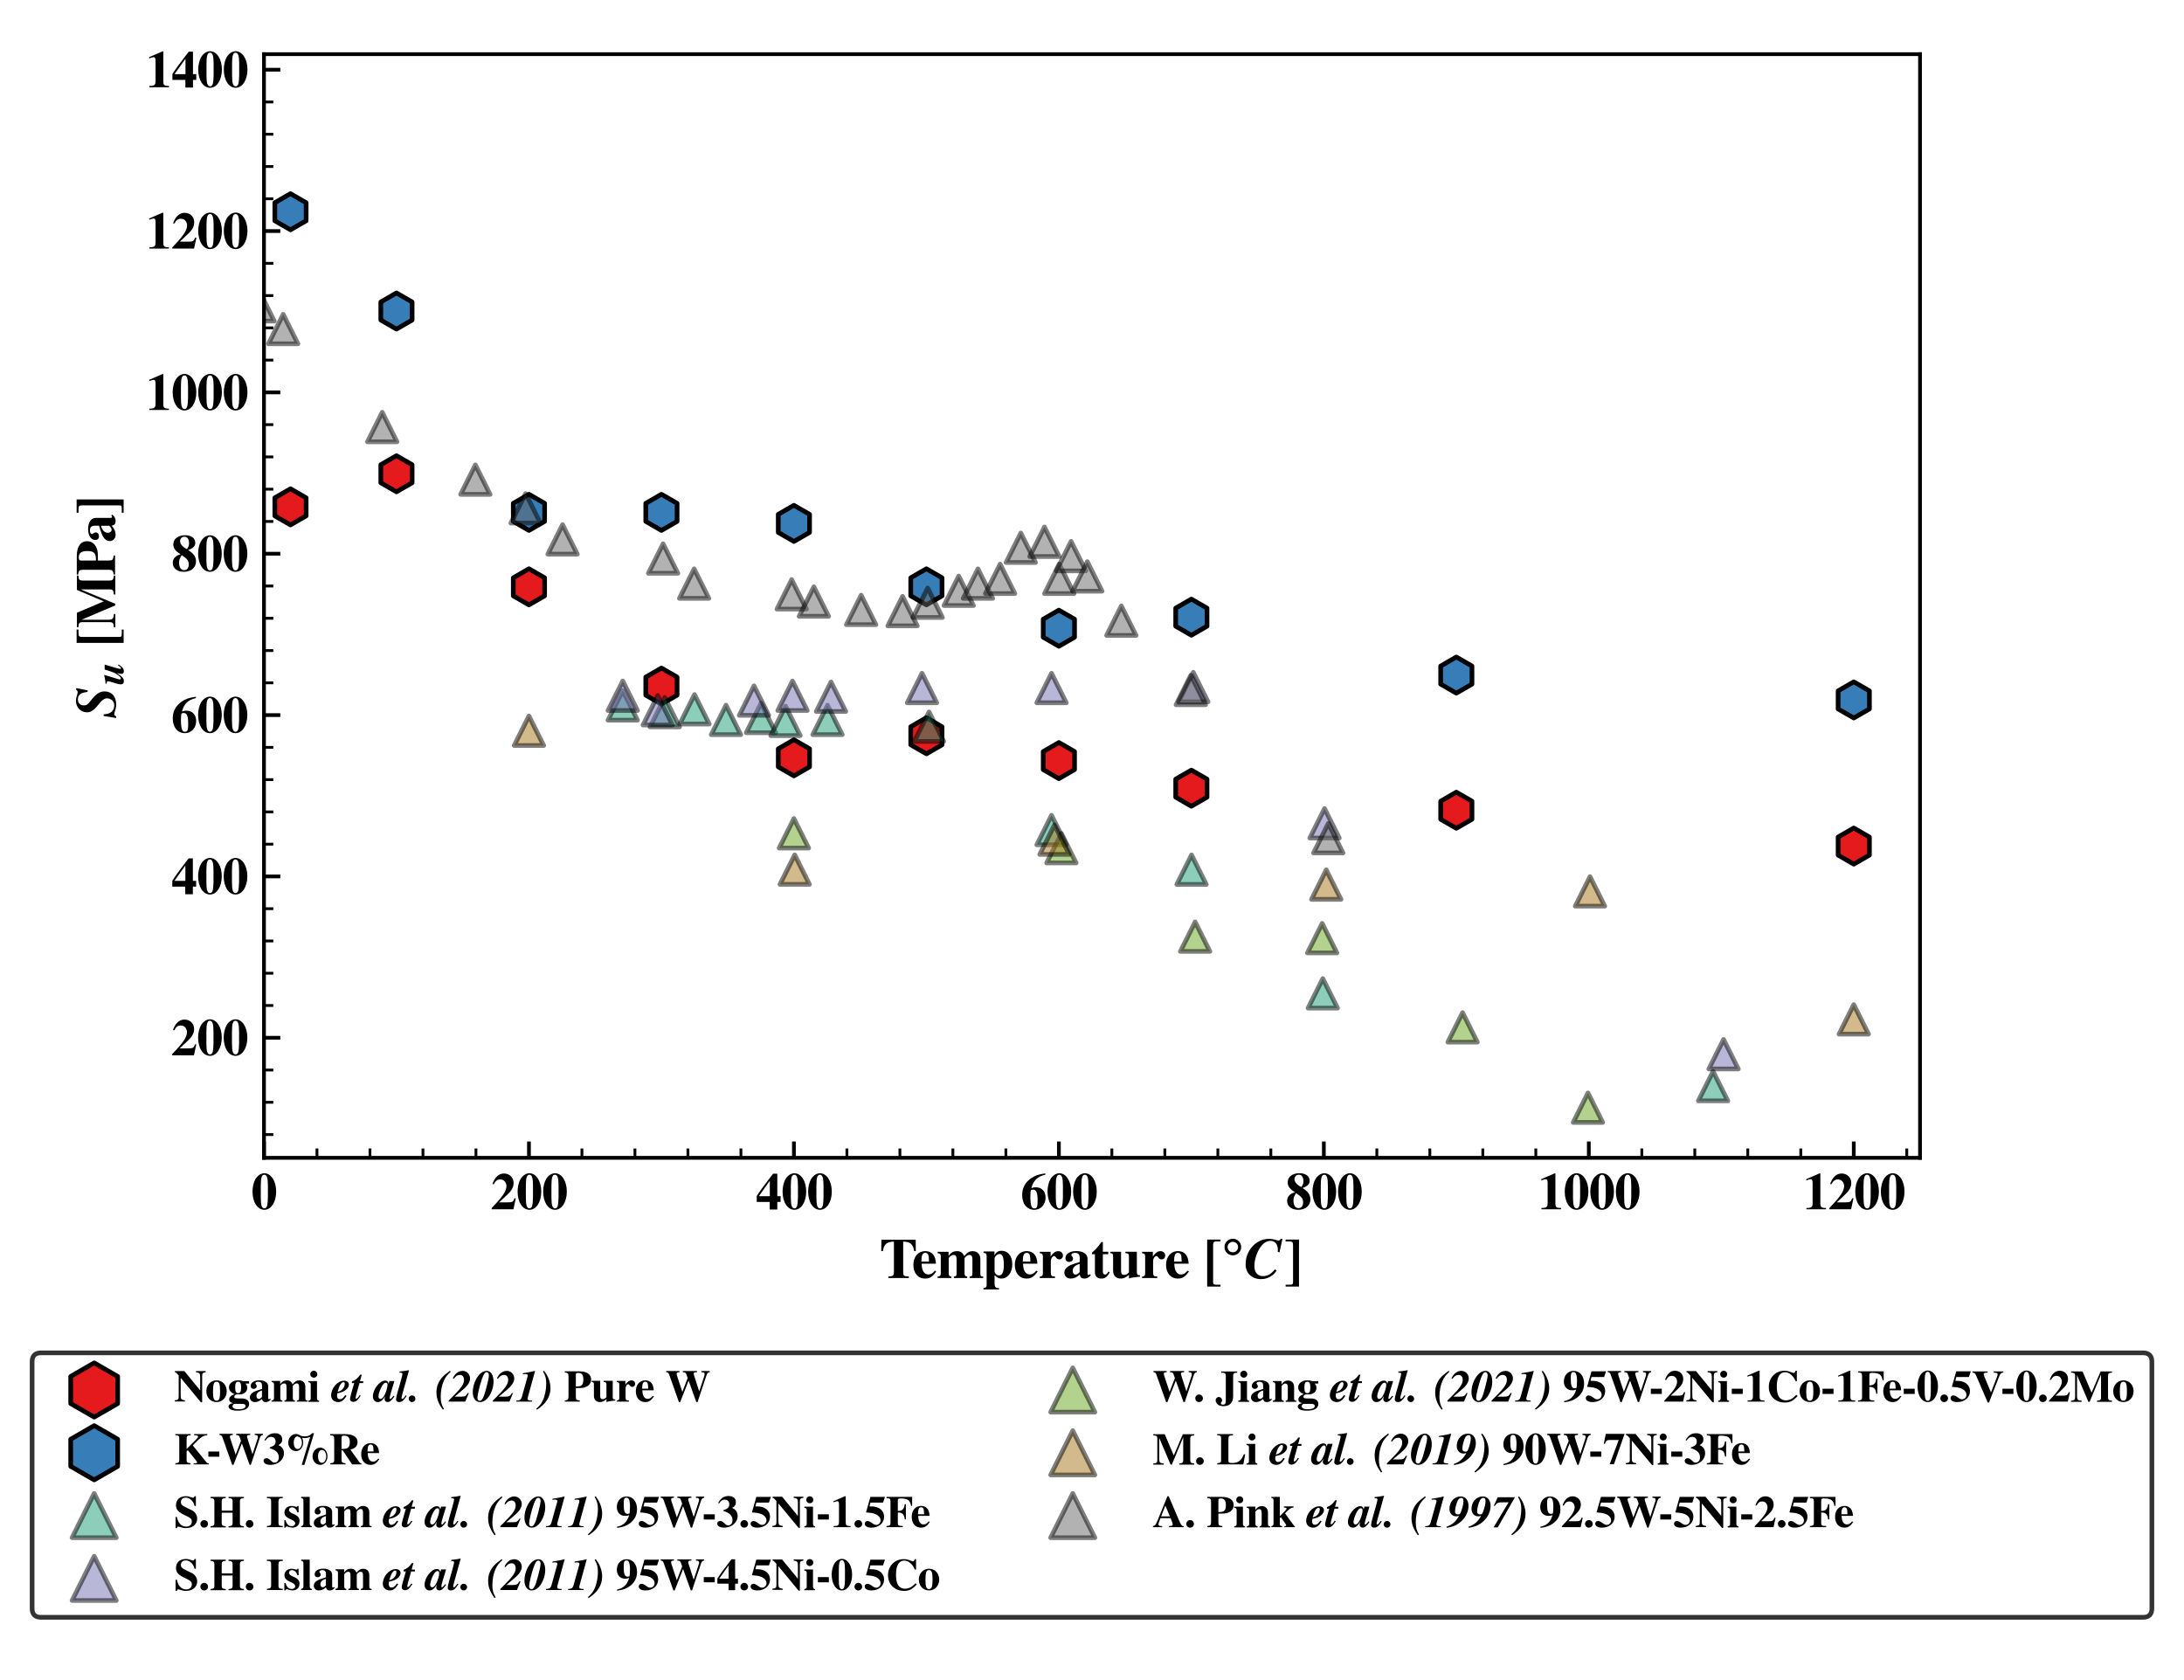 <?xml version="1.0" encoding="utf-8" standalone="no"?>
<!DOCTYPE svg PUBLIC "-//W3C//DTD SVG 1.1//EN"
  "http://www.w3.org/Graphics/SVG/1.1/DTD/svg11.dtd">
<svg xmlns:xlink="http://www.w3.org/1999/xlink" width="468pt" height="360pt" viewBox="0 0 468 360" xmlns="http://www.w3.org/2000/svg" version="1.1">
 <defs>
  <style type="text/css">*{stroke-linejoin: round; stroke-linecap: butt}</style>
 </defs>
 <g id="figure_1">
  <g id="patch_1">
   <path d="M 0 360 
L 468 360 
L 468 0 
L 0 0 
z
" style="fill: #ffffff"/>
  </g>
  <g id="axes_1">
   <g id="patch_2">
    <path d="M 56.567 248.096 
L 411.433 248.096 
L 411.433 11.611 
L 56.567 11.611 
z
" style="fill: #ffffff"/>
   </g>
   <g id="PathCollection_1">
    <defs>
     <path id="mb3ee64274f" d="M 0 -3.873 
L -3.354 -1.936 
L -3.354 1.936 
L -0 3.873 
L 3.354 1.936 
L 3.354 -1.936 
z
" style="stroke: #000000"/>
    </defs>
    <g clip-path="url(#pf42945d2bf)">
     <use xlink:href="#mb3ee64274f" x="62.245" y="108.605" style="fill: #e41a1c; stroke: #000000"/>
     <use xlink:href="#mb3ee64274f" x="84.957" y="101.514" style="fill: #e41a1c; stroke: #000000"/>
     <use xlink:href="#mb3ee64274f" x="113.346" y="125.744" style="fill: #e41a1c; stroke: #000000"/>
     <use xlink:href="#mb3ee64274f" x="141.735" y="147.02" style="fill: #e41a1c; stroke: #000000"/>
     <use xlink:href="#mb3ee64274f" x="170.124" y="162.385" style="fill: #e41a1c; stroke: #000000"/>
     <use xlink:href="#mb3ee64274f" x="198.513" y="157.657" style="fill: #e41a1c; stroke: #000000"/>
     <use xlink:href="#mb3ee64274f" x="226.903" y="162.976" style="fill: #e41a1c; stroke: #000000"/>
     <use xlink:href="#mb3ee64274f" x="255.292" y="168.886" style="fill: #e41a1c; stroke: #000000"/>
     <use xlink:href="#mb3ee64274f" x="312.07" y="173.614" style="fill: #e41a1c; stroke: #000000"/>
     <use xlink:href="#mb3ee64274f" x="397.238" y="181.297" style="fill: #e41a1c; stroke: #000000"/>
     <use xlink:href="#mb3ee64274f" x="425.627" y="230.94" style="fill: #e41a1c; stroke: #000000"/>
    </g>
   </g>
   <g id="PathCollection_2">
    <defs>
     <path id="m9483719b25" d="M 0 -3.873 
L -3.354 -1.936 
L -3.354 1.936 
L -0 3.873 
L 3.354 1.936 
L 3.354 -1.936 
z
" style="stroke: #000000"/>
    </defs>
    <g clip-path="url(#pf42945d2bf)">
     <use xlink:href="#m9483719b25" x="62.245" y="45.37" style="fill: #377eb8; stroke: #000000"/>
     <use xlink:href="#m9483719b25" x="84.957" y="66.645" style="fill: #377eb8; stroke: #000000"/>
     <use xlink:href="#m9483719b25" x="113.346" y="109.787" style="fill: #377eb8; stroke: #000000"/>
     <use xlink:href="#m9483719b25" x="141.735" y="109.787" style="fill: #377eb8; stroke: #000000"/>
     <use xlink:href="#m9483719b25" x="170.124" y="112.151" style="fill: #377eb8; stroke: #000000"/>
     <use xlink:href="#m9483719b25" x="198.513" y="125.744" style="fill: #377eb8; stroke: #000000"/>
     <use xlink:href="#m9483719b25" x="226.903" y="134.609" style="fill: #377eb8; stroke: #000000"/>
     <use xlink:href="#m9483719b25" x="255.292" y="132.245" style="fill: #377eb8; stroke: #000000"/>
     <use xlink:href="#m9483719b25" x="312.07" y="144.656" style="fill: #377eb8; stroke: #000000"/>
     <use xlink:href="#m9483719b25" x="397.238" y="149.975" style="fill: #377eb8; stroke: #000000"/>
     <use xlink:href="#m9483719b25" x="425.627" y="168.886" style="fill: #377eb8; stroke: #000000"/>
    </g>
   </g>
   <g id="PathCollection_3">
    <defs>
     <path id="m9435a2c646" d="M 0 -3.162 
L -3.162 3.162 
L 3.162 3.162 
z
" style="stroke: #000000; stroke-opacity: 0.5"/>
    </defs>
    <g clip-path="url(#pf42945d2bf)">
     <use xlink:href="#m9435a2c646" x="133.447" y="151.155" style="fill: #1b9e77; fill-opacity: 0.5; stroke: #000000; stroke-opacity: 0.5"/>
     <use xlink:href="#m9435a2c646" x="142.448" y="152.604" style="fill: #1b9e77; fill-opacity: 0.5; stroke: #000000; stroke-opacity: 0.5"/>
     <use xlink:href="#m9435a2c646" x="148.823" y="151.983" style="fill: #1b9e77; fill-opacity: 0.5; stroke: #000000; stroke-opacity: 0.5"/>
     <use xlink:href="#m9435a2c646" x="155.573" y="154.26" style="fill: #1b9e77; fill-opacity: 0.5; stroke: #000000; stroke-opacity: 0.5"/>
     <use xlink:href="#m9435a2c646" x="163.074" y="153.846" style="fill: #1b9e77; fill-opacity: 0.5; stroke: #000000; stroke-opacity: 0.5"/>
     <use xlink:href="#m9435a2c646" x="168.324" y="154.467" style="fill: #1b9e77; fill-opacity: 0.5; stroke: #000000; stroke-opacity: 0.5"/>
     <use xlink:href="#m9435a2c646" x="177.325" y="154.26" style="fill: #1b9e77; fill-opacity: 0.5; stroke: #000000; stroke-opacity: 0.5"/>
     <use xlink:href="#m9435a2c646" x="199.076" y="155.709" style="fill: #1b9e77; fill-opacity: 0.5; stroke: #000000; stroke-opacity: 0.5"/>
     <use xlink:href="#m9435a2c646" x="225.328" y="177.861" style="fill: #1b9e77; fill-opacity: 0.5; stroke: #000000; stroke-opacity: 0.5"/>
     <use xlink:href="#m9435a2c646" x="255.329" y="186.349" style="fill: #1b9e77; fill-opacity: 0.5; stroke: #000000; stroke-opacity: 0.5"/>
     <use xlink:href="#m9435a2c646" x="283.456" y="212.848" style="fill: #1b9e77; fill-opacity: 0.5; stroke: #000000; stroke-opacity: 0.5"/>
     <use xlink:href="#m9435a2c646" x="367.086" y="232.722" style="fill: #1b9e77; fill-opacity: 0.5; stroke: #000000; stroke-opacity: 0.5"/>
    </g>
   </g>
   <g id="PathCollection_4">
    <defs>
     <path id="m8bf195a328" d="M 0 -3.162 
L -3.162 3.162 
L 3.162 3.162 
z
" style="stroke: #000000; stroke-opacity: 0.5"/>
    </defs>
    <g clip-path="url(#pf42945d2bf)">
     <use xlink:href="#m8bf195a328" x="133.447" y="149.085" style="fill: #7570b3; fill-opacity: 0.5; stroke: #000000; stroke-opacity: 0.5"/>
     <use xlink:href="#m8bf195a328" x="140.947" y="152.19" style="fill: #7570b3; fill-opacity: 0.5; stroke: #000000; stroke-opacity: 0.5"/>
     <use xlink:href="#m8bf195a328" x="161.574" y="150.12" style="fill: #7570b3; fill-opacity: 0.5; stroke: #000000; stroke-opacity: 0.5"/>
     <use xlink:href="#m8bf195a328" x="169.824" y="149.085" style="fill: #7570b3; fill-opacity: 0.5; stroke: #000000; stroke-opacity: 0.5"/>
     <use xlink:href="#m8bf195a328" x="178.075" y="149.292" style="fill: #7570b3; fill-opacity: 0.5; stroke: #000000; stroke-opacity: 0.5"/>
     <use xlink:href="#m8bf195a328" x="197.576" y="147.428" style="fill: #7570b3; fill-opacity: 0.5; stroke: #000000; stroke-opacity: 0.5"/>
     <use xlink:href="#m8bf195a328" x="225.328" y="147.428" style="fill: #7570b3; fill-opacity: 0.5; stroke: #000000; stroke-opacity: 0.5"/>
     <use xlink:href="#m8bf195a328" x="255.704" y="147.221" style="fill: #7570b3; fill-opacity: 0.5; stroke: #000000; stroke-opacity: 0.5"/>
     <use xlink:href="#m8bf195a328" x="283.831" y="176.412" style="fill: #7570b3; fill-opacity: 0.5; stroke: #000000; stroke-opacity: 0.5"/>
     <use xlink:href="#m8bf195a328" x="369.336" y="225.89" style="fill: #7570b3; fill-opacity: 0.5; stroke: #000000; stroke-opacity: 0.5"/>
    </g>
   </g>
   <g id="PathCollection_5">
    <defs>
     <path id="m59a611d5e0" d="M 0 -3.162 
L -3.162 3.162 
L 3.162 3.162 
z
" style="stroke: #000000; stroke-opacity: 0.5"/>
    </defs>
    <g clip-path="url(#pf42945d2bf)">
     <use xlink:href="#m59a611d5e0" x="170.124" y="178.557" style="fill: #66a61e; fill-opacity: 0.5; stroke: #000000; stroke-opacity: 0.5"/>
     <use xlink:href="#m59a611d5e0" x="227.44" y="181.744" style="fill: #66a61e; fill-opacity: 0.5; stroke: #000000; stroke-opacity: 0.5"/>
     <use xlink:href="#m59a611d5e0" x="256.098" y="200.703" style="fill: #66a61e; fill-opacity: 0.5; stroke: #000000; stroke-opacity: 0.5"/>
     <use xlink:href="#m59a611d5e0" x="283.323" y="201.022" style="fill: #66a61e; fill-opacity: 0.5; stroke: #000000; stroke-opacity: 0.5"/>
     <use xlink:href="#m59a611d5e0" x="313.414" y="220.14" style="fill: #66a61e; fill-opacity: 0.5; stroke: #000000; stroke-opacity: 0.5"/>
     <use xlink:href="#m59a611d5e0" x="340.28" y="237.347" style="fill: #66a61e; fill-opacity: 0.5; stroke: #000000; stroke-opacity: 0.5"/>
    </g>
   </g>
   <g id="PathCollection_6">
    <defs>
     <path id="m5893b77628" d="M 0 -3.162 
L -3.162 3.162 
L 3.162 3.162 
z
" style="stroke: #000000; stroke-opacity: 0.5"/>
    </defs>
    <g clip-path="url(#pf42945d2bf)">
     <use xlink:href="#m5893b77628" x="113.346" y="156.58" style="fill: #a6761d; fill-opacity: 0.5; stroke: #000000; stroke-opacity: 0.5"/>
     <use xlink:href="#m5893b77628" x="170.296" y="186.339" style="fill: #a6761d; fill-opacity: 0.5; stroke: #000000; stroke-opacity: 0.5"/>
     <use xlink:href="#m5893b77628" x="225.961" y="179.921" style="fill: #a6761d; fill-opacity: 0.5; stroke: #000000; stroke-opacity: 0.5"/>
     <use xlink:href="#m5893b77628" x="284.195" y="189.548" style="fill: #a6761d; fill-opacity: 0.5; stroke: #000000; stroke-opacity: 0.5"/>
     <use xlink:href="#m5893b77628" x="340.717" y="191.007" style="fill: #a6761d; fill-opacity: 0.5; stroke: #000000; stroke-opacity: 0.5"/>
     <use xlink:href="#m5893b77628" x="397.238" y="218.432" style="fill: #a6761d; fill-opacity: 0.5; stroke: #000000; stroke-opacity: 0.5"/>
    </g>
   </g>
   <g id="PathCollection_7">
    <defs>
     <path id="mb5e7938d88" d="M 0 -3.162 
L -3.162 3.162 
L 3.162 3.162 
z
" style="stroke: #000000; stroke-opacity: 0.5"/>
    </defs>
    <g clip-path="url(#pf42945d2bf)">
     <use xlink:href="#mb5e7938d88" x="16.339" y="22.361" style="fill: #666666; fill-opacity: 0.5; stroke: #000000; stroke-opacity: 0.5"/>
     <use xlink:href="#mb5e7938d88" x="19.824" y="25.178" style="fill: #666666; fill-opacity: 0.5; stroke: #000000; stroke-opacity: 0.5"/>
     <use xlink:href="#mb5e7938d88" x="23.625" y="22.617" style="fill: #666666; fill-opacity: 0.5; stroke: #000000; stroke-opacity: 0.5"/>
     <use xlink:href="#mb5e7938d88" x="30.277" y="32.348" style="fill: #666666; fill-opacity: 0.5; stroke: #000000; stroke-opacity: 0.5"/>
     <use xlink:href="#mb5e7938d88" x="35.661" y="33.373" style="fill: #666666; fill-opacity: 0.5; stroke: #000000; stroke-opacity: 0.5"/>
     <use xlink:href="#mb5e7938d88" x="41.363" y="38.751" style="fill: #666666; fill-opacity: 0.5; stroke: #000000; stroke-opacity: 0.5"/>
     <use xlink:href="#mb5e7938d88" x="48.015" y="46.946" style="fill: #666666; fill-opacity: 0.5; stroke: #000000; stroke-opacity: 0.5"/>
     <use xlink:href="#mb5e7938d88" x="55.617" y="65.641" style="fill: #666666; fill-opacity: 0.5; stroke: #000000; stroke-opacity: 0.5"/>
     <use xlink:href="#mb5e7938d88" x="60.685" y="70.506" style="fill: #666666; fill-opacity: 0.5; stroke: #000000; stroke-opacity: 0.5"/>
     <use xlink:href="#mb5e7938d88" x="81.908" y="91.506" style="fill: #666666; fill-opacity: 0.5; stroke: #000000; stroke-opacity: 0.5"/>
     <use xlink:href="#mb5e7938d88" x="101.863" y="102.774" style="fill: #666666; fill-opacity: 0.5; stroke: #000000; stroke-opacity: 0.5"/>
     <use xlink:href="#mb5e7938d88" x="112.633" y="108.921" style="fill: #666666; fill-opacity: 0.5; stroke: #000000; stroke-opacity: 0.5"/>
     <use xlink:href="#mb5e7938d88" x="120.552" y="115.579" style="fill: #666666; fill-opacity: 0.5; stroke: #000000; stroke-opacity: 0.5"/>
     <use xlink:href="#mb5e7938d88" x="142.091" y="119.677" style="fill: #666666; fill-opacity: 0.5; stroke: #000000; stroke-opacity: 0.5"/>
     <use xlink:href="#mb5e7938d88" x="148.743" y="125.055" style="fill: #666666; fill-opacity: 0.5; stroke: #000000; stroke-opacity: 0.5"/>
     <use xlink:href="#mb5e7938d88" x="169.649" y="127.359" style="fill: #666666; fill-opacity: 0.5; stroke: #000000; stroke-opacity: 0.5"/>
     <use xlink:href="#mb5e7938d88" x="174.4" y="128.896" style="fill: #666666; fill-opacity: 0.5; stroke: #000000; stroke-opacity: 0.5"/>
     <use xlink:href="#mb5e7938d88" x="184.537" y="130.689" style="fill: #666666; fill-opacity: 0.5; stroke: #000000; stroke-opacity: 0.5"/>
     <use xlink:href="#mb5e7938d88" x="193.406" y="130.945" style="fill: #666666; fill-opacity: 0.5; stroke: #000000; stroke-opacity: 0.5"/>
     <use xlink:href="#mb5e7938d88" x="198.791" y="129.152" style="fill: #666666; fill-opacity: 0.5; stroke: #000000; stroke-opacity: 0.5"/>
     <use xlink:href="#mb5e7938d88" x="205.442" y="126.591" style="fill: #666666; fill-opacity: 0.5; stroke: #000000; stroke-opacity: 0.5"/>
     <use xlink:href="#mb5e7938d88" x="209.56" y="125.055" style="fill: #666666; fill-opacity: 0.5; stroke: #000000; stroke-opacity: 0.5"/>
     <use xlink:href="#mb5e7938d88" x="214.312" y="124.03" style="fill: #666666; fill-opacity: 0.5; stroke: #000000; stroke-opacity: 0.5"/>
     <use xlink:href="#mb5e7938d88" x="218.746" y="117.372" style="fill: #666666; fill-opacity: 0.5; stroke: #000000; stroke-opacity: 0.5"/>
     <use xlink:href="#mb5e7938d88" x="223.814" y="116.091" style="fill: #666666; fill-opacity: 0.5; stroke: #000000; stroke-opacity: 0.5"/>
     <use xlink:href="#mb5e7938d88" x="226.982" y="124.03" style="fill: #666666; fill-opacity: 0.5; stroke: #000000; stroke-opacity: 0.5"/>
     <use xlink:href="#mb5e7938d88" x="229.516" y="119.164" style="fill: #666666; fill-opacity: 0.5; stroke: #000000; stroke-opacity: 0.5"/>
     <use xlink:href="#mb5e7938d88" x="233" y="123.518" style="fill: #666666; fill-opacity: 0.5; stroke: #000000; stroke-opacity: 0.5"/>
     <use xlink:href="#mb5e7938d88" x="240.286" y="132.994" style="fill: #666666; fill-opacity: 0.5; stroke: #000000; stroke-opacity: 0.5"/>
     <use xlink:href="#mb5e7938d88" x="255.173" y="147.847" style="fill: #666666; fill-opacity: 0.5; stroke: #000000; stroke-opacity: 0.5"/>
     <use xlink:href="#mb5e7938d88" x="284.631" y="179.603" style="fill: #666666; fill-opacity: 0.5; stroke: #000000; stroke-opacity: 0.5"/>
    </g>
   </g>
   <g id="matplotlib.axis_1">
    <g id="xtick_1">
     <g id="line2d_1">
      <defs>
       <path id="m5e006e54e5" d="M 0 0 
L 0 -3.5 
" style="stroke: #000000; stroke-width: 0.8"/>
      </defs>
      <g>
       <use xlink:href="#m5e006e54e5" x="56.567" y="248.096" style="stroke: #000000; stroke-width: 0.8"/>
      </g>
     </g>
     <g id="text_1">
      <!-- $\mathdefault{0}$ -->
      <g transform="translate(53.84 259.12) scale(0.11 -0.11)">
       <defs>
        <path id="TeXGyreTermesX-Bold-30" d="M 3046 2166 
C 3046 3440 2426 4403 1600 4403 
C 1184 4403 762 4123 499 3664 
C 294 3313 154 2714 154 2185 
C 154 873 755 -64 1606 -64 
C 2432 -64 3046 886 3046 2166 
z
M 2035 1434 
C 2035 1058 1984 561 1926 389 
C 1856 203 1754 114 1606 114 
C 1286 114 1165 491 1165 1434 
L 1165 2892 
C 1165 3855 1286 4224 1594 4224 
C 1907 4224 2035 3829 2035 2892 
L 2035 1434 
z
" transform="scale(0.016)"/>
       </defs>
       <use xlink:href="#TeXGyreTermesX-Bold-30" transform="scale(0.996)"/>
      </g>
     </g>
    </g>
    <g id="xtick_2">
     <g id="line2d_2">
      <g>
       <use xlink:href="#m5e006e54e5" x="113.346" y="248.096" style="stroke: #000000; stroke-width: 0.8"/>
      </g>
     </g>
     <g id="text_2">
      <!-- $\mathdefault{200}$ -->
      <g transform="translate(105.164 259.12) scale(0.11 -0.11)">
       <defs>
        <path id="TeXGyreTermesX-Bold-32" d="M 3059 1341 
L 2906 1341 
C 2720 884 2643 846 1990 846 
L 1024 846 
L 2061 1824 
C 2566 2301 2790 2726 2790 3210 
C 2790 3889 2298 4373 1606 4373 
C 1286 4373 979 4245 755 4016 
C 506 3768 378 3552 198 3075 
L 378 3075 
C 576 3469 813 3648 1158 3648 
C 1440 3648 1651 3527 1792 3298 
C 1869 3164 1920 2987 1920 2841 
C 1920 2561 1798 2211 1594 1900 
C 1267 1405 1043 1137 109 146 
L 109 0 
L 2771 0 
L 3059 1341 
z
" transform="scale(0.016)"/>
       </defs>
       <use xlink:href="#TeXGyreTermesX-Bold-32" transform="scale(0.996)"/>
       <use xlink:href="#TeXGyreTermesX-Bold-30" transform="translate(49.813 0) scale(0.996)"/>
       <use xlink:href="#TeXGyreTermesX-Bold-30" transform="translate(99.626 0) scale(0.996)"/>
      </g>
     </g>
    </g>
    <g id="xtick_3">
     <g id="line2d_3">
      <g>
       <use xlink:href="#m5e006e54e5" x="170.124" y="248.096" style="stroke: #000000; stroke-width: 0.8"/>
      </g>
     </g>
     <g id="text_3">
      <!-- $\mathdefault{400}$ -->
      <g transform="translate(161.942 259.12) scale(0.11 -0.11)">
       <defs>
        <path id="TeXGyreTermesX-Bold-34" d="M 3040 896 
L 3040 1602 
L 2637 1602 
L 2637 4352 
L 2125 4352 
L 1747 3863 
C 928 2803 506 2219 122 1615 
L 122 896 
L 1709 896 
L 1709 -32 
L 2637 -32 
L 2637 896 
L 3040 896 
z
M 1722 1602 
L 384 1602 
L 1722 3488 
L 1722 1602 
z
" transform="scale(0.016)"/>
       </defs>
       <use xlink:href="#TeXGyreTermesX-Bold-34" transform="scale(0.996)"/>
       <use xlink:href="#TeXGyreTermesX-Bold-30" transform="translate(49.813 0) scale(0.996)"/>
       <use xlink:href="#TeXGyreTermesX-Bold-30" transform="translate(99.626 0) scale(0.996)"/>
      </g>
     </g>
    </g>
    <g id="xtick_4">
     <g id="line2d_4">
      <g>
       <use xlink:href="#m5e006e54e5" x="226.903" y="248.096" style="stroke: #000000; stroke-width: 0.8"/>
      </g>
     </g>
     <g id="text_4">
      <!-- $\mathdefault{600}$ -->
      <g transform="translate(218.721 259.12) scale(0.11 -0.11)">
       <defs>
        <path id="TeXGyreTermesX-Bold-36" d="M 3040 1427 
C 3040 2193 2573 2688 1843 2688 
C 1638 2688 1498 2663 1306 2580 
C 1542 3515 2074 4030 3008 4221 
L 3008 4387 
C 2157 4266 1760 4126 1274 3796 
C 557 3307 179 2596 179 1752 
C 179 654 768 -64 1664 -64 
C 2458 -64 3040 564 3040 1427 
z
M 2067 1046 
C 2067 298 1990 108 1677 108 
C 1530 108 1414 172 1350 291 
C 1242 501 1178 964 1178 1553 
C 1178 1946 1216 2307 1261 2339 
C 1312 2377 1402 2402 1491 2402 
C 1920 2402 2067 2054 2067 1046 
z
" transform="scale(0.016)"/>
       </defs>
       <use xlink:href="#TeXGyreTermesX-Bold-36" transform="scale(0.996)"/>
       <use xlink:href="#TeXGyreTermesX-Bold-30" transform="translate(49.813 0) scale(0.996)"/>
       <use xlink:href="#TeXGyreTermesX-Bold-30" transform="translate(99.626 0) scale(0.996)"/>
      </g>
     </g>
    </g>
    <g id="xtick_5">
     <g id="line2d_5">
      <g>
       <use xlink:href="#m5e006e54e5" x="283.681" y="248.096" style="stroke: #000000; stroke-width: 0.8"/>
      </g>
     </g>
     <g id="text_5">
      <!-- $\mathdefault{800}$ -->
      <g transform="translate(275.499 259.12) scale(0.11 -0.11)">
       <defs>
        <path id="TeXGyreTermesX-Bold-38" d="M 3021 1212 
C 3021 1768 2746 2164 2061 2597 
C 2675 2815 2931 3075 2931 3483 
C 2931 4051 2445 4409 1683 4409 
C 819 4409 250 3961 250 3292 
C 250 2814 506 2462 1139 2086 
C 774 1965 627 1881 461 1722 
C 275 1543 179 1301 179 1020 
C 179 370 723 -64 1536 -64 
C 2426 -64 3021 447 3021 1212 
z
M 2170 3439 
C 2170 3139 2118 2993 1907 2712 
C 1370 2986 1075 3337 1075 3694 
C 1075 3994 1306 4224 1606 4224 
C 1965 4224 2170 3937 2170 3439 
z
M 2131 829 
C 2131 402 1920 140 1574 140 
C 1184 140 954 478 954 1046 
C 954 1397 1024 1595 1280 1971 
C 1978 1505 2131 1301 2131 829 
z
" transform="scale(0.016)"/>
       </defs>
       <use xlink:href="#TeXGyreTermesX-Bold-38" transform="scale(0.996)"/>
       <use xlink:href="#TeXGyreTermesX-Bold-30" transform="translate(49.813 0) scale(0.996)"/>
       <use xlink:href="#TeXGyreTermesX-Bold-30" transform="translate(99.626 0) scale(0.996)"/>
      </g>
     </g>
    </g>
    <g id="xtick_6">
     <g id="line2d_6">
      <g>
       <use xlink:href="#m5e006e54e5" x="340.46" y="248.096" style="stroke: #000000; stroke-width: 0.8"/>
      </g>
     </g>
     <g id="text_6">
      <!-- $\mathdefault{1000}$ -->
      <g transform="translate(329.551 259.12) scale(0.11 -0.11)">
       <defs>
        <path id="TeXGyreTermesX-Bold-31" d="M 2829 0 
L 2829 159 
C 2246 159 2138 255 2138 746 
L 2138 4384 
L 2029 4384 
L 416 3686 
L 416 3521 
C 474 3540 525 3559 544 3572 
C 717 3635 877 3680 960 3680 
C 1120 3680 1190 3540 1190 3241 
L 1190 790 
C 1190 267 1062 159 429 159 
L 429 0 
L 2829 0 
z
" transform="scale(0.016)"/>
       </defs>
       <use xlink:href="#TeXGyreTermesX-Bold-31" transform="scale(0.996)"/>
       <use xlink:href="#TeXGyreTermesX-Bold-30" transform="translate(49.813 0) scale(0.996)"/>
       <use xlink:href="#TeXGyreTermesX-Bold-30" transform="translate(99.626 0) scale(0.996)"/>
       <use xlink:href="#TeXGyreTermesX-Bold-30" transform="translate(149.44 0) scale(0.996)"/>
      </g>
     </g>
    </g>
    <g id="xtick_7">
     <g id="line2d_7">
      <g>
       <use xlink:href="#m5e006e54e5" x="397.238" y="248.096" style="stroke: #000000; stroke-width: 0.8"/>
      </g>
     </g>
     <g id="text_7">
      <!-- $\mathdefault{1200}$ -->
      <g transform="translate(386.329 259.12) scale(0.11 -0.11)">
       <use xlink:href="#TeXGyreTermesX-Bold-31" transform="scale(0.996)"/>
       <use xlink:href="#TeXGyreTermesX-Bold-32" transform="translate(49.813 0) scale(0.996)"/>
       <use xlink:href="#TeXGyreTermesX-Bold-30" transform="translate(99.626 0) scale(0.996)"/>
       <use xlink:href="#TeXGyreTermesX-Bold-30" transform="translate(149.44 0) scale(0.996)"/>
      </g>
     </g>
    </g>
    <g id="xtick_8">
     <g id="line2d_8">
      <defs>
       <path id="m08b2febb5f" d="M 0 0 
L 0 -2 
" style="stroke: #000000; stroke-width: 0.6"/>
      </defs>
      <g>
       <use xlink:href="#m08b2febb5f" x="67.923" y="248.096" style="stroke: #000000; stroke-width: 0.6"/>
      </g>
     </g>
    </g>
    <g id="xtick_9">
     <g id="line2d_9">
      <g>
       <use xlink:href="#m08b2febb5f" x="79.279" y="248.096" style="stroke: #000000; stroke-width: 0.6"/>
      </g>
     </g>
    </g>
    <g id="xtick_10">
     <g id="line2d_10">
      <g>
       <use xlink:href="#m08b2febb5f" x="90.634" y="248.096" style="stroke: #000000; stroke-width: 0.6"/>
      </g>
     </g>
    </g>
    <g id="xtick_11">
     <g id="line2d_11">
      <g>
       <use xlink:href="#m08b2febb5f" x="101.99" y="248.096" style="stroke: #000000; stroke-width: 0.6"/>
      </g>
     </g>
    </g>
    <g id="xtick_12">
     <g id="line2d_12">
      <g>
       <use xlink:href="#m08b2febb5f" x="124.701" y="248.096" style="stroke: #000000; stroke-width: 0.6"/>
      </g>
     </g>
    </g>
    <g id="xtick_13">
     <g id="line2d_13">
      <g>
       <use xlink:href="#m08b2febb5f" x="136.057" y="248.096" style="stroke: #000000; stroke-width: 0.6"/>
      </g>
     </g>
    </g>
    <g id="xtick_14">
     <g id="line2d_14">
      <g>
       <use xlink:href="#m08b2febb5f" x="147.413" y="248.096" style="stroke: #000000; stroke-width: 0.6"/>
      </g>
     </g>
    </g>
    <g id="xtick_15">
     <g id="line2d_15">
      <g>
       <use xlink:href="#m08b2febb5f" x="158.769" y="248.096" style="stroke: #000000; stroke-width: 0.6"/>
      </g>
     </g>
    </g>
    <g id="xtick_16">
     <g id="line2d_16">
      <g>
       <use xlink:href="#m08b2febb5f" x="181.48" y="248.096" style="stroke: #000000; stroke-width: 0.6"/>
      </g>
     </g>
    </g>
    <g id="xtick_17">
     <g id="line2d_17">
      <g>
       <use xlink:href="#m08b2febb5f" x="192.836" y="248.096" style="stroke: #000000; stroke-width: 0.6"/>
      </g>
     </g>
    </g>
    <g id="xtick_18">
     <g id="line2d_18">
      <g>
       <use xlink:href="#m08b2febb5f" x="204.191" y="248.096" style="stroke: #000000; stroke-width: 0.6"/>
      </g>
     </g>
    </g>
    <g id="xtick_19">
     <g id="line2d_19">
      <g>
       <use xlink:href="#m08b2febb5f" x="215.547" y="248.096" style="stroke: #000000; stroke-width: 0.6"/>
      </g>
     </g>
    </g>
    <g id="xtick_20">
     <g id="line2d_20">
      <g>
       <use xlink:href="#m08b2febb5f" x="238.258" y="248.096" style="stroke: #000000; stroke-width: 0.6"/>
      </g>
     </g>
    </g>
    <g id="xtick_21">
     <g id="line2d_21">
      <g>
       <use xlink:href="#m08b2febb5f" x="249.614" y="248.096" style="stroke: #000000; stroke-width: 0.6"/>
      </g>
     </g>
    </g>
    <g id="xtick_22">
     <g id="line2d_22">
      <g>
       <use xlink:href="#m08b2febb5f" x="260.97" y="248.096" style="stroke: #000000; stroke-width: 0.6"/>
      </g>
     </g>
    </g>
    <g id="xtick_23">
     <g id="line2d_23">
      <g>
       <use xlink:href="#m08b2febb5f" x="272.325" y="248.096" style="stroke: #000000; stroke-width: 0.6"/>
      </g>
     </g>
    </g>
    <g id="xtick_24">
     <g id="line2d_24">
      <g>
       <use xlink:href="#m08b2febb5f" x="295.037" y="248.096" style="stroke: #000000; stroke-width: 0.6"/>
      </g>
     </g>
    </g>
    <g id="xtick_25">
     <g id="line2d_25">
      <g>
       <use xlink:href="#m08b2febb5f" x="306.393" y="248.096" style="stroke: #000000; stroke-width: 0.6"/>
      </g>
     </g>
    </g>
    <g id="xtick_26">
     <g id="line2d_26">
      <g>
       <use xlink:href="#m08b2febb5f" x="317.748" y="248.096" style="stroke: #000000; stroke-width: 0.6"/>
      </g>
     </g>
    </g>
    <g id="xtick_27">
     <g id="line2d_27">
      <g>
       <use xlink:href="#m08b2febb5f" x="329.104" y="248.096" style="stroke: #000000; stroke-width: 0.6"/>
      </g>
     </g>
    </g>
    <g id="xtick_28">
     <g id="line2d_28">
      <g>
       <use xlink:href="#m08b2febb5f" x="351.815" y="248.096" style="stroke: #000000; stroke-width: 0.6"/>
      </g>
     </g>
    </g>
    <g id="xtick_29">
     <g id="line2d_29">
      <g>
       <use xlink:href="#m08b2febb5f" x="363.171" y="248.096" style="stroke: #000000; stroke-width: 0.6"/>
      </g>
     </g>
    </g>
    <g id="xtick_30">
     <g id="line2d_30">
      <g>
       <use xlink:href="#m08b2febb5f" x="374.527" y="248.096" style="stroke: #000000; stroke-width: 0.6"/>
      </g>
     </g>
    </g>
    <g id="xtick_31">
     <g id="line2d_31">
      <g>
       <use xlink:href="#m08b2febb5f" x="385.882" y="248.096" style="stroke: #000000; stroke-width: 0.6"/>
      </g>
     </g>
    </g>
    <g id="xtick_32">
     <g id="line2d_32">
      <g>
       <use xlink:href="#m08b2febb5f" x="408.594" y="248.096" style="stroke: #000000; stroke-width: 0.6"/>
      </g>
     </g>
    </g>
    <g id="text_8">
     <!-- \textbf{Temperature [$^\circ C$]} -->
     <g transform="translate(188.46 273.844) scale(0.12 -0.12)">
      <defs>
       <path id="TeXGyreTermesX-Bold-54" d="M 4070 3013 
L 4058 4288 
L 218 4288 
L 198 3013 
L 384 3013 
C 493 3777 826 4072 1619 4072 
L 1619 740 
C 1619 272 1549 204 998 159 
L 998 0 
L 3283 0 
L 3283 178 
C 2726 178 2656 242 2656 724 
L 2656 4072 
C 3443 4072 3776 3777 3885 3013 
L 4070 3013 
z
" transform="scale(0.016)"/>
       <path id="TeXGyreTermesX-Bold-65" d="M 2726 736 
L 2573 826 
C 2310 510 2118 394 1843 394 
C 1600 394 1408 504 1280 723 
C 1158 930 1107 1149 1082 1600 
L 2694 1600 
C 2656 2115 2560 2400 2362 2642 
C 2157 2883 1856 3013 1498 3013 
C 698 3013 160 2388 160 1465 
C 160 543 685 -64 1478 -64 
C 1997 -64 2310 134 2726 736 
z
M 1907 1835 
L 1050 1835 
C 1069 2571 1184 2816 1498 2816 
C 1683 2816 1798 2718 1850 2528 
C 1882 2411 1894 2240 1907 1928 
L 1907 1835 
z
" transform="scale(0.016)"/>
       <path id="TeXGyreTermesX-Bold-6d" d="M 5210 0 
L 5210 159 
C 4960 159 4890 236 4890 510 
L 4890 2109 
C 4890 2657 4550 3008 4026 3008 
C 3661 3008 3418 2862 3085 2455 
C 2893 2856 2669 3008 2266 3008 
C 1862 3008 1568 2836 1325 2455 
L 1325 2932 
L 102 2932 
L 102 2779 
C 384 2741 454 2665 454 2404 
L 454 534 
C 454 273 384 204 102 153 
L 102 0 
L 1638 0 
L 1638 153 
C 1414 184 1344 273 1344 515 
L 1344 2213 
C 1344 2251 1446 2372 1530 2436 
C 1664 2538 1773 2582 1882 2582 
C 2131 2582 2227 2436 2227 2054 
L 2227 515 
C 2227 254 2157 172 1920 153 
L 1920 0 
L 3418 0 
L 3418 153 
C 3194 178 3117 273 3117 515 
L 3117 2213 
C 3117 2245 3219 2366 3302 2429 
C 3443 2538 3552 2582 3661 2582 
C 3904 2582 4000 2429 4000 2054 
L 4000 515 
C 4000 248 3930 172 3686 153 
L 3686 0 
L 5210 0 
z
" transform="scale(0.016)"/>
       <path id="TeXGyreTermesX-Bold-70" d="M 3354 1551 
C 3354 2442 2874 3050 2163 3050 
C 1786 3050 1555 2904 1357 2534 
L 1357 2974 
L 134 2974 
L 134 2821 
C 416 2777 480 2712 480 2444 
L 480 -756 
C 480 -1019 429 -1076 122 -1127 
L 122 -1280 
L 1869 -1280 
L 1869 -1140 
C 1478 -1140 1370 -1012 1370 -584 
L 1370 318 
C 1677 19 1843 -64 2125 -64 
C 2842 -64 3354 603 3354 1551 
z
M 2406 1461 
C 2406 665 2227 286 1862 286 
C 1651 286 1466 434 1370 678 
L 1370 2238 
C 1370 2283 1427 2386 1504 2469 
C 1632 2610 1779 2688 1920 2688 
C 2253 2688 2406 2302 2406 1461 
z
" transform="scale(0.016)"/>
       <path id="TeXGyreTermesX-Bold-72" d="M 2778 2512 
C 2778 2798 2560 3008 2259 3008 
C 1939 3008 1696 2836 1395 2410 
L 1395 2932 
L 186 2932 
L 186 2779 
C 461 2741 531 2658 531 2404 
L 531 533 
C 531 272 467 203 186 152 
L 186 0 
L 1888 0 
L 1888 165 
C 1498 165 1421 248 1421 645 
L 1421 1854 
C 1421 2186 1600 2461 1811 2461 
C 1862 2461 1920 2417 1990 2315 
C 2112 2143 2208 2086 2374 2086 
C 2611 2086 2778 2264 2778 2512 
z
" transform="scale(0.016)"/>
       <path id="TeXGyreTermesX-Bold-61" d="M 3123 297 
L 3027 430 
L 2963 366 
C 2944 347 2925 341 2893 341 
C 2803 341 2758 392 2758 499 
L 2758 2152 
C 2758 2689 2272 3019 1491 3019 
C 768 3019 282 2696 282 2221 
C 282 1955 435 1803 698 1803 
C 954 1803 1133 1955 1133 2170 
C 1133 2259 1101 2341 1018 2442 
C 960 2506 941 2543 941 2581 
C 941 2714 1114 2816 1344 2816 
C 1722 2816 1882 2645 1882 2259 
L 1882 1797 
C 1133 1569 832 1455 589 1296 
C 301 1107 160 885 160 607 
C 160 221 454 -64 864 -64 
C 1235 -64 1530 63 1882 380 
C 1952 57 2093 -64 2406 -64 
C 2682 -64 2880 38 3123 297 
z
M 1875 658 
C 1702 462 1574 386 1421 386 
C 1229 386 1094 556 1094 810 
C 1094 1176 1363 1436 1875 1575 
L 1875 658 
z
" transform="scale(0.016)"/>
       <path id="TeXGyreTermesX-Bold-74" d="M 2125 648 
L 1965 718 
C 1837 476 1734 387 1600 387 
C 1421 387 1350 495 1350 750 
L 1350 2664 
L 1952 2664 
L 1952 2944 
L 1350 2944 
L 1350 4032 
L 1190 4032 
C 800 3479 544 3190 128 2836 
L 128 2664 
L 461 2664 
L 461 603 
C 461 190 736 -64 1178 -64 
C 1606 -64 1862 126 2125 648 
z
" transform="scale(0.016)"/>
       <path id="TeXGyreTermesX-Bold-75" d="M 3437 152 
L 3437 305 
C 3155 305 3078 388 3078 660 
L 3078 2944 
L 1792 2944 
L 1792 2792 
C 2112 2767 2189 2690 2189 2419 
L 2189 627 
C 1978 419 1850 349 1664 349 
C 1402 349 1306 476 1306 799 
L 1306 2944 
L 102 2944 
L 102 2792 
C 365 2741 416 2684 416 2419 
L 416 822 
C 416 266 736 -64 1267 -64 
C 1600 -64 1824 38 2195 355 
L 2195 -58 
C 2470 38 2624 63 3040 108 
L 3437 152 
z
" transform="scale(0.016)"/>
       <path id="TeXGyreTermesX-Bold-5b" d="M 1926 -960 
L 1926 -750 
L 1414 -750 
C 1152 -750 1094 -686 1094 -413 
L 1094 3650 
C 1094 4020 1165 4096 1523 4096 
L 1926 4096 
L 1926 4306 
L 429 4306 
L 429 -960 
L 1926 -960 
z
" transform="scale(0.016)"/>
       <path id="txbsys-e" d="M 2955 1640 
C 2955 2347 2386 2915 1676 2915 
C 960 2915 397 2347 397 1640 
C 397 926 960 365 1676 365 
C 2386 365 2955 926 2955 1640 
z
M 2482 1640 
C 2482 1188 2117 838 1676 838 
C 1222 838 870 1188 870 1640 
C 870 2078 1222 2441 1676 2441 
C 2117 2441 2482 2078 2482 1640 
z
" transform="scale(0.016)"/>
       <path id="NewTXBMI-49" d="M 3686 828 
L 3494 969 
C 3174 590 2995 442 2726 326 
C 2547 249 2349 211 2150 211 
C 1549 211 1190 628 1190 1329 
C 1190 2253 1638 3344 2214 3852 
C 2451 4051 2714 4160 2982 4160 
C 3501 4160 3821 3775 3821 3146 
C 3821 3062 3814 3004 3802 2921 
L 4006 2882 
L 4333 4384 
L 4141 4384 
C 4051 4243 3994 4198 3898 4198 
C 3846 4198 3750 4218 3654 4250 
C 3366 4339 3078 4384 2816 4384 
C 1389 4384 205 3094 205 1534 
C 205 539 902 -128 1946 -128 
C 2400 -128 2822 13 3187 289 
C 3373 431 3482 546 3686 828 
z
" transform="scale(0.016)"/>
       <path id="TeXGyreTermesX-Bold-5d" d="M 1702 -960 
L 1702 4306 
L 205 4306 
L 205 4096 
L 608 4096 
C 966 4096 1037 4020 1037 3650 
L 1037 -413 
C 1037 -693 986 -750 717 -750 
L 205 -750 
L 205 -960 
L 1702 -960 
z
" transform="scale(0.016)"/>
      </defs>
      <use xlink:href="#TeXGyreTermesX-Bold-54" transform="scale(0.996)"/>
      <use xlink:href="#TeXGyreTermesX-Bold-65" transform="translate(57.983 0) scale(0.996)"/>
      <use xlink:href="#TeXGyreTermesX-Bold-6d" transform="translate(102.217 0) scale(0.996)"/>
      <use xlink:href="#TeXGyreTermesX-Bold-70" transform="translate(183.711 0) scale(0.996)"/>
      <use xlink:href="#TeXGyreTermesX-Bold-65" transform="translate(239.103 0) scale(0.996)"/>
      <use xlink:href="#TeXGyreTermesX-Bold-72" transform="translate(283.337 0) scale(0.996)"/>
      <use xlink:href="#TeXGyreTermesX-Bold-61" transform="translate(327.572 0) scale(0.996)"/>
      <use xlink:href="#TeXGyreTermesX-Bold-74" transform="translate(377.385 0) scale(0.996)"/>
      <use xlink:href="#TeXGyreTermesX-Bold-75" transform="translate(410.56 0) scale(0.996)"/>
      <use xlink:href="#TeXGyreTermesX-Bold-72" transform="translate(465.953 0) scale(0.996)"/>
      <use xlink:href="#TeXGyreTermesX-Bold-65" transform="translate(509.191 0) scale(0.996)"/>
      <use xlink:href="#TeXGyreTermesX-Bold-5b" transform="translate(578.331 0) scale(0.996)"/>
      <use xlink:href="#txbsys-e" transform="translate(611.507 36.164) scale(0.727)"/>
      <use xlink:href="#NewTXBMI-49" transform="translate(650.512 0) scale(0.996)"/>
      <use xlink:href="#TeXGyreTermesX-Bold-5d" transform="translate(721.994 0) scale(0.996)"/>
     </g>
    </g>
   </g>
   <g id="matplotlib.axis_2">
    <g id="ytick_1">
     <g id="line2d_33">
      <defs>
       <path id="m7de0fc8d0d" d="M 0 0 
L 3.5 0 
" style="stroke: #000000; stroke-width: 0.8"/>
      </defs>
      <g>
       <use xlink:href="#m7de0fc8d0d" x="56.567" y="222.371" style="stroke: #000000; stroke-width: 0.8"/>
      </g>
     </g>
     <g id="text_9">
      <!-- $\mathdefault{200}$ -->
      <g transform="translate(36.704 226.132) scale(0.11 -0.11)">
       <use xlink:href="#TeXGyreTermesX-Bold-32" transform="scale(0.996)"/>
       <use xlink:href="#TeXGyreTermesX-Bold-30" transform="translate(49.813 0) scale(0.996)"/>
       <use xlink:href="#TeXGyreTermesX-Bold-30" transform="translate(99.626 0) scale(0.996)"/>
      </g>
     </g>
    </g>
    <g id="ytick_2">
     <g id="line2d_34">
      <g>
       <use xlink:href="#m7de0fc8d0d" x="56.567" y="187.798" style="stroke: #000000; stroke-width: 0.8"/>
      </g>
     </g>
     <g id="text_10">
      <!-- $\mathdefault{400}$ -->
      <g transform="translate(36.704 191.56) scale(0.11 -0.11)">
       <use xlink:href="#TeXGyreTermesX-Bold-34" transform="scale(0.996)"/>
       <use xlink:href="#TeXGyreTermesX-Bold-30" transform="translate(49.813 0) scale(0.996)"/>
       <use xlink:href="#TeXGyreTermesX-Bold-30" transform="translate(99.626 0) scale(0.996)"/>
      </g>
     </g>
    </g>
    <g id="ytick_3">
     <g id="line2d_35">
      <g>
       <use xlink:href="#m7de0fc8d0d" x="56.567" y="153.225" style="stroke: #000000; stroke-width: 0.8"/>
      </g>
     </g>
     <g id="text_11">
      <!-- $\mathdefault{600}$ -->
      <g transform="translate(36.704 156.987) scale(0.11 -0.11)">
       <use xlink:href="#TeXGyreTermesX-Bold-36" transform="scale(0.996)"/>
       <use xlink:href="#TeXGyreTermesX-Bold-30" transform="translate(49.813 0) scale(0.996)"/>
       <use xlink:href="#TeXGyreTermesX-Bold-30" transform="translate(99.626 0) scale(0.996)"/>
      </g>
     </g>
    </g>
    <g id="ytick_4">
     <g id="line2d_36">
      <g>
       <use xlink:href="#m7de0fc8d0d" x="56.567" y="118.652" style="stroke: #000000; stroke-width: 0.8"/>
      </g>
     </g>
     <g id="text_12">
      <!-- $\mathdefault{800}$ -->
      <g transform="translate(36.704 122.414) scale(0.11 -0.11)">
       <use xlink:href="#TeXGyreTermesX-Bold-38" transform="scale(0.996)"/>
       <use xlink:href="#TeXGyreTermesX-Bold-30" transform="translate(49.813 0) scale(0.996)"/>
       <use xlink:href="#TeXGyreTermesX-Bold-30" transform="translate(99.626 0) scale(0.996)"/>
      </g>
     </g>
    </g>
    <g id="ytick_5">
     <g id="line2d_37">
      <g>
       <use xlink:href="#m7de0fc8d0d" x="56.567" y="84.079" style="stroke: #000000; stroke-width: 0.8"/>
      </g>
     </g>
     <g id="text_13">
      <!-- $\mathdefault{1000}$ -->
      <g transform="translate(31.249 87.841) scale(0.11 -0.11)">
       <use xlink:href="#TeXGyreTermesX-Bold-31" transform="scale(0.996)"/>
       <use xlink:href="#TeXGyreTermesX-Bold-30" transform="translate(49.813 0) scale(0.996)"/>
       <use xlink:href="#TeXGyreTermesX-Bold-30" transform="translate(99.626 0) scale(0.996)"/>
       <use xlink:href="#TeXGyreTermesX-Bold-30" transform="translate(149.44 0) scale(0.996)"/>
      </g>
     </g>
    </g>
    <g id="ytick_6">
     <g id="line2d_38">
      <g>
       <use xlink:href="#m7de0fc8d0d" x="56.567" y="49.507" style="stroke: #000000; stroke-width: 0.8"/>
      </g>
     </g>
     <g id="text_14">
      <!-- $\mathdefault{1200}$ -->
      <g transform="translate(31.249 53.268) scale(0.11 -0.11)">
       <use xlink:href="#TeXGyreTermesX-Bold-31" transform="scale(0.996)"/>
       <use xlink:href="#TeXGyreTermesX-Bold-32" transform="translate(49.813 0) scale(0.996)"/>
       <use xlink:href="#TeXGyreTermesX-Bold-30" transform="translate(99.626 0) scale(0.996)"/>
       <use xlink:href="#TeXGyreTermesX-Bold-30" transform="translate(149.44 0) scale(0.996)"/>
      </g>
     </g>
    </g>
    <g id="ytick_7">
     <g id="line2d_39">
      <g>
       <use xlink:href="#m7de0fc8d0d" x="56.567" y="14.934" style="stroke: #000000; stroke-width: 0.8"/>
      </g>
     </g>
     <g id="text_15">
      <!-- $\mathdefault{1400}$ -->
      <g transform="translate(31.249 18.695) scale(0.11 -0.11)">
       <use xlink:href="#TeXGyreTermesX-Bold-31" transform="scale(0.996)"/>
       <use xlink:href="#TeXGyreTermesX-Bold-34" transform="translate(49.813 0) scale(0.996)"/>
       <use xlink:href="#TeXGyreTermesX-Bold-30" transform="translate(99.626 0) scale(0.996)"/>
       <use xlink:href="#TeXGyreTermesX-Bold-30" transform="translate(149.44 0) scale(0.996)"/>
      </g>
     </g>
    </g>
    <g id="ytick_8">
     <g id="line2d_40">
      <defs>
       <path id="mddeff8fb70" d="M 0 0 
L 2 0 
" style="stroke: #000000; stroke-width: 0.6"/>
      </defs>
      <g>
       <use xlink:href="#mddeff8fb70" x="56.567" y="243.114" style="stroke: #000000; stroke-width: 0.6"/>
      </g>
     </g>
    </g>
    <g id="ytick_9">
     <g id="line2d_41">
      <g>
       <use xlink:href="#mddeff8fb70" x="56.567" y="236.2" style="stroke: #000000; stroke-width: 0.6"/>
      </g>
     </g>
    </g>
    <g id="ytick_10">
     <g id="line2d_42">
      <g>
       <use xlink:href="#mddeff8fb70" x="56.567" y="229.285" style="stroke: #000000; stroke-width: 0.6"/>
      </g>
     </g>
    </g>
    <g id="ytick_11">
     <g id="line2d_43">
      <g>
       <use xlink:href="#mddeff8fb70" x="56.567" y="215.456" style="stroke: #000000; stroke-width: 0.6"/>
      </g>
     </g>
    </g>
    <g id="ytick_12">
     <g id="line2d_44">
      <g>
       <use xlink:href="#mddeff8fb70" x="56.567" y="208.542" style="stroke: #000000; stroke-width: 0.6"/>
      </g>
     </g>
    </g>
    <g id="ytick_13">
     <g id="line2d_45">
      <g>
       <use xlink:href="#mddeff8fb70" x="56.567" y="201.627" style="stroke: #000000; stroke-width: 0.6"/>
      </g>
     </g>
    </g>
    <g id="ytick_14">
     <g id="line2d_46">
      <g>
       <use xlink:href="#mddeff8fb70" x="56.567" y="194.712" style="stroke: #000000; stroke-width: 0.6"/>
      </g>
     </g>
    </g>
    <g id="ytick_15">
     <g id="line2d_47">
      <g>
       <use xlink:href="#mddeff8fb70" x="56.567" y="180.883" style="stroke: #000000; stroke-width: 0.6"/>
      </g>
     </g>
    </g>
    <g id="ytick_16">
     <g id="line2d_48">
      <g>
       <use xlink:href="#mddeff8fb70" x="56.567" y="173.969" style="stroke: #000000; stroke-width: 0.6"/>
      </g>
     </g>
    </g>
    <g id="ytick_17">
     <g id="line2d_49">
      <g>
       <use xlink:href="#mddeff8fb70" x="56.567" y="167.054" style="stroke: #000000; stroke-width: 0.6"/>
      </g>
     </g>
    </g>
    <g id="ytick_18">
     <g id="line2d_50">
      <g>
       <use xlink:href="#mddeff8fb70" x="56.567" y="160.14" style="stroke: #000000; stroke-width: 0.6"/>
      </g>
     </g>
    </g>
    <g id="ytick_19">
     <g id="line2d_51">
      <g>
       <use xlink:href="#mddeff8fb70" x="56.567" y="146.311" style="stroke: #000000; stroke-width: 0.6"/>
      </g>
     </g>
    </g>
    <g id="ytick_20">
     <g id="line2d_52">
      <g>
       <use xlink:href="#mddeff8fb70" x="56.567" y="139.396" style="stroke: #000000; stroke-width: 0.6"/>
      </g>
     </g>
    </g>
    <g id="ytick_21">
     <g id="line2d_53">
      <g>
       <use xlink:href="#mddeff8fb70" x="56.567" y="132.481" style="stroke: #000000; stroke-width: 0.6"/>
      </g>
     </g>
    </g>
    <g id="ytick_22">
     <g id="line2d_54">
      <g>
       <use xlink:href="#mddeff8fb70" x="56.567" y="125.567" style="stroke: #000000; stroke-width: 0.6"/>
      </g>
     </g>
    </g>
    <g id="ytick_23">
     <g id="line2d_55">
      <g>
       <use xlink:href="#mddeff8fb70" x="56.567" y="111.738" style="stroke: #000000; stroke-width: 0.6"/>
      </g>
     </g>
    </g>
    <g id="ytick_24">
     <g id="line2d_56">
      <g>
       <use xlink:href="#mddeff8fb70" x="56.567" y="104.823" style="stroke: #000000; stroke-width: 0.6"/>
      </g>
     </g>
    </g>
    <g id="ytick_25">
     <g id="line2d_57">
      <g>
       <use xlink:href="#mddeff8fb70" x="56.567" y="97.909" style="stroke: #000000; stroke-width: 0.6"/>
      </g>
     </g>
    </g>
    <g id="ytick_26">
     <g id="line2d_58">
      <g>
       <use xlink:href="#mddeff8fb70" x="56.567" y="90.994" style="stroke: #000000; stroke-width: 0.6"/>
      </g>
     </g>
    </g>
    <g id="ytick_27">
     <g id="line2d_59">
      <g>
       <use xlink:href="#mddeff8fb70" x="56.567" y="77.165" style="stroke: #000000; stroke-width: 0.6"/>
      </g>
     </g>
    </g>
    <g id="ytick_28">
     <g id="line2d_60">
      <g>
       <use xlink:href="#mddeff8fb70" x="56.567" y="70.25" style="stroke: #000000; stroke-width: 0.6"/>
      </g>
     </g>
    </g>
    <g id="ytick_29">
     <g id="line2d_61">
      <g>
       <use xlink:href="#mddeff8fb70" x="56.567" y="63.336" style="stroke: #000000; stroke-width: 0.6"/>
      </g>
     </g>
    </g>
    <g id="ytick_30">
     <g id="line2d_62">
      <g>
       <use xlink:href="#mddeff8fb70" x="56.567" y="56.421" style="stroke: #000000; stroke-width: 0.6"/>
      </g>
     </g>
    </g>
    <g id="ytick_31">
     <g id="line2d_63">
      <g>
       <use xlink:href="#mddeff8fb70" x="56.567" y="42.592" style="stroke: #000000; stroke-width: 0.6"/>
      </g>
     </g>
    </g>
    <g id="ytick_32">
     <g id="line2d_64">
      <g>
       <use xlink:href="#mddeff8fb70" x="56.567" y="35.677" style="stroke: #000000; stroke-width: 0.6"/>
      </g>
     </g>
    </g>
    <g id="ytick_33">
     <g id="line2d_65">
      <g>
       <use xlink:href="#mddeff8fb70" x="56.567" y="28.763" style="stroke: #000000; stroke-width: 0.6"/>
      </g>
     </g>
    </g>
    <g id="ytick_34">
     <g id="line2d_66">
      <g>
       <use xlink:href="#mddeff8fb70" x="56.567" y="21.848" style="stroke: #000000; stroke-width: 0.6"/>
      </g>
     </g>
    </g>
    <g id="text_16">
     <!-- \textbf{$S_u$ [MPa]} -->
     <g transform="translate(24.655 153.882) rotate(-90) scale(0.12 -0.12)">
      <defs>
       <path id="NewTXBMI-59" d="M 2995 1175 
C 2995 1734 2707 2157 1920 2754 
C 1523 3056 1427 3197 1427 3486 
C 1427 3903 1683 4160 2093 4160 
C 2605 4160 2854 3843 2938 3086 
L 3110 3060 
L 3366 4358 
L 3174 4358 
C 3117 4243 3027 4192 2893 4192 
C 2829 4192 2733 4211 2566 4262 
C 2298 4352 2125 4384 1939 4384 
C 1210 4384 653 3844 653 3138 
C 653 2966 685 2824 736 2715 
C 877 2445 1133 2163 1498 1880 
C 2003 1495 2221 1200 2221 898 
C 2221 757 2176 597 2099 462 
C 1952 211 1734 89 1414 89 
C 1082 89 800 241 634 501 
C 506 697 454 893 429 1280 
L 243 1280 
L 13 -128 
L 205 -128 
C 282 51 326 89 448 89 
C 512 89 595 71 742 20 
C 1056 -84 1274 -128 1530 -128 
C 2426 -128 2995 379 2995 1175 
z
" transform="scale(0.016)"/>
       <path id="NewTXBMI-75" d="M 3149 757 
L 3014 840 
C 2790 499 2662 372 2554 372 
C 2502 372 2464 416 2464 481 
C 2464 558 2534 866 2624 1156 
L 3123 2880 
L 2368 2880 
C 2010 1638 1830 1214 1459 751 
C 1261 507 1120 397 992 397 
C 902 397 858 448 858 558 
C 858 654 864 693 954 983 
L 1555 2963 
C 1517 2954 1472 2947 1376 2923 
C 902 2818 525 2752 218 2752 
L 218 2560 
C 512 2560 576 2528 576 2401 
C 576 2299 544 2121 486 1937 
L 230 1092 
C 141 775 96 565 96 406 
C 96 95 256 -64 576 -64 
C 1005 -64 1197 102 1856 1017 
C 1741 667 1702 502 1702 318 
C 1702 57 1837 -64 2118 -64 
C 2502 -64 2816 191 3149 757 
z
" transform="scale(0.016)"/>
       <path id="TeXGyreTermesX-Bold-4d" d="M 5894 -32 
L 5894 127 
C 5395 191 5331 262 5331 715 
L 5331 3540 
C 5331 4001 5427 4096 5894 4096 
L 5894 4274 
L 4282 4274 
L 3002 1268 
L 1722 4274 
L 102 4274 
L 102 4115 
C 570 4077 672 3994 672 3663 
L 672 637 
C 672 254 589 178 90 127 
L 90 -32 
L 1587 -32 
L 1587 127 
C 1062 165 941 286 941 758 
L 941 3752 
L 2554 -32 
L 2726 -32 
L 4339 3848 
L 4339 605 
C 4339 248 4250 172 3770 127 
L 3770 -32 
L 5894 -32 
z
" transform="scale(0.016)"/>
       <path id="TeXGyreTermesX-Bold-50" d="M 3840 3130 
C 3840 3868 3232 4288 2163 4288 
L 102 4288 
L 102 4129 
C 550 4091 640 3989 640 3545 
L 640 742 
C 640 349 557 222 256 183 
C 237 183 173 171 102 158 
L 102 0 
L 2240 0 
L 2240 158 
C 1734 222 1677 279 1677 741 
L 1677 1920 
C 2541 1920 2758 1939 3040 2054 
C 3558 2251 3840 2640 3840 3130 
z
M 2739 3101 
C 2739 2701 2662 2460 2496 2314 
C 2342 2187 2131 2143 1677 2143 
L 1677 3843 
C 1677 3989 1786 4066 1997 4066 
C 2528 4066 2739 3787 2739 3101 
z
" transform="scale(0.016)"/>
      </defs>
      <use xlink:href="#NewTXBMI-59" transform="scale(0.996)"/>
      <use xlink:href="#NewTXBMI-75" transform="translate(59.219 -14.944) scale(0.727)"/>
      <use xlink:href="#TeXGyreTermesX-Bold-5b" transform="translate(127.532 0) scale(0.996)"/>
      <use xlink:href="#TeXGyreTermesX-Bold-4d" transform="translate(160.708 0) scale(0.996)"/>
      <use xlink:href="#TeXGyreTermesX-Bold-50" transform="translate(254.755 0) scale(0.996)"/>
      <use xlink:href="#TeXGyreTermesX-Bold-61" transform="translate(313.635 0) scale(0.996)"/>
      <use xlink:href="#TeXGyreTermesX-Bold-5d" transform="translate(363.448 0) scale(0.996)"/>
     </g>
    </g>
   </g>
   <g id="patch_3">
    <path d="M 56.567 248.096 
L 56.567 11.611 
" style="fill: none; stroke: #000000; stroke-width: 0.8; stroke-linejoin: miter; stroke-linecap: square"/>
   </g>
   <g id="patch_4">
    <path d="M 411.433 248.096 
L 411.433 11.611 
" style="fill: none; stroke: #000000; stroke-width: 0.8; stroke-linejoin: miter; stroke-linecap: square"/>
   </g>
   <g id="patch_5">
    <path d="M 56.567 248.096 
L 411.433 248.096 
" style="fill: none; stroke: #000000; stroke-width: 0.8; stroke-linejoin: miter; stroke-linecap: square"/>
   </g>
   <g id="patch_6">
    <path d="M 56.567 11.611 
L 411.433 11.611 
" style="fill: none; stroke: #000000; stroke-width: 0.8; stroke-linejoin: miter; stroke-linecap: square"/>
   </g>
  </g>
  <g id="axes_2">
   <g id="legend_1">
    <g id="patch_7">
     <path d="M 8.783 346.551 
L 459.217 346.551 
Q 461.117 346.551 461.117 344.651 
L 461.117 291.786 
Q 461.117 289.886 459.217 289.886 
L 8.783 289.886 
Q 6.883 289.886 6.883 291.786 
L 6.883 344.651 
Q 6.883 346.551 8.783 346.551 
z
" style="fill: #ffffff; opacity: 0.8; stroke: #000000; stroke-linejoin: miter"/>
    </g>
    <g id="PathCollection_8">
     <defs>
      <path id="m6b63f89203" d="M 0 -5.809 
L -5.031 -2.905 
L -5.031 2.905 
L -0 5.809 
L 5.031 2.905 
L 5.031 -2.905 
z
" style="stroke: #000000"/>
     </defs>
     <g>
      <use xlink:href="#m6b63f89203" x="20.183" y="297.843" style="fill: #e41a1c; stroke: #000000"/>
     </g>
    </g>
    <g id="text_17">
     <!-- \textbf{\textbf{Nogami \textit{et al. (2021)} Pure W}} -->
     <g transform="translate(37.283 300.336) scale(0.095 -0.095)">
      <defs>
       <path id="TeXGyreTermesX-Bold-4e" d="M 4486 4160 
L 4486 4319 
L 3110 4319 
L 3110 4160 
C 3584 4116 3706 3982 3706 3531 
L 3706 1590 
L 1472 4319 
L 122 4319 
L 122 4160 
C 250 4160 358 4065 666 3702 
L 666 686 
C 666 323 570 234 102 177 
L 102 18 
L 1555 18 
L 1555 177 
C 1062 234 947 355 947 807 
L 947 3365 
L 3808 -96 
L 3987 -96 
L 3987 3651 
C 3987 4014 4070 4097 4486 4160 
z
" transform="scale(0.016)"/>
       <path id="TeXGyreTermesX-Bold-6f" d="M 3046 1471 
C 3046 2356 2432 3013 1606 3013 
C 794 3013 160 2349 160 1490 
C 160 587 768 -64 1606 -64 
C 2432 -64 3046 593 3046 1471 
z
M 2106 1433 
C 2106 462 1978 133 1606 133 
C 1229 133 1101 455 1101 1377 
C 1101 2487 1216 2816 1613 2816 
C 1984 2816 2106 2469 2106 1433 
z
" transform="scale(0.016)"/>
       <path id="TeXGyreTermesX-Bold-67" d="M 3091 -328 
C 3091 158 2694 448 2042 448 
L 1626 448 
C 1114 448 986 495 986 680 
C 986 878 1165 1024 1421 1024 
L 1709 1024 
C 2010 1024 2170 1063 2387 1188 
C 2675 1352 2822 1610 2822 1943 
C 2822 2195 2746 2384 2566 2560 
L 3085 2560 
L 3085 2897 
L 2253 2897 
C 1971 2982 1792 3013 1536 3013 
C 774 3013 237 2601 237 2009 
C 237 1797 320 1591 467 1417 
C 608 1267 730 1187 1030 1062 
C 525 886 269 639 269 301 
C 269 35 384 -83 794 -232 
C 390 -288 179 -445 179 -703 
C 179 -1067 659 -1280 1466 -1280 
C 2528 -1280 3091 -952 3091 -328 
z
M 2586 -627 
C 2586 -914 2234 -1077 1600 -1077 
C 1037 -1077 742 -933 742 -659 
C 742 -527 787 -458 966 -315 
L 2074 -315 
C 2419 -315 2586 -421 2586 -627 
z
M 1958 2003 
C 1958 1425 1837 1202 1536 1202 
C 1229 1202 1114 1425 1114 2003 
C 1114 2587 1235 2816 1536 2816 
C 1837 2816 1958 2580 1958 2003 
z
" transform="scale(0.016)"/>
       <path id="TeXGyreTermesX-Bold-69" d="M 1632 -32 
L 1632 121 
C 1408 152 1331 241 1331 484 
L 1331 2908 
L 102 2908 
L 102 2755 
C 384 2698 442 2641 442 2379 
L 442 503 
C 442 241 397 191 102 121 
L 102 -32 
L 1632 -32 
z
M 1370 3882 
C 1370 4162 1152 4372 877 4372 
C 602 4372 384 4162 384 3882 
C 384 3602 602 3392 877 3392 
C 1152 3392 1370 3602 1370 3882 
z
" transform="scale(0.016)"/>
       <path id="TeXGyreTermesX-BoldItalic-65" d="M 2214 815 
L 2029 924 
C 1734 484 1549 344 1274 344 
C 1005 344 864 522 864 866 
C 864 968 877 1051 902 1179 
C 1568 1306 1882 1446 2202 1738 
C 2426 1942 2547 2178 2547 2407 
C 2547 2732 2266 2962 1875 2962 
C 947 2962 32 1923 32 873 
C 32 331 442 -64 998 -64 
C 1491 -64 1830 185 2214 815 
z
M 1958 2535 
C 1958 2255 1850 1981 1645 1770 
C 1472 1585 1312 1496 947 1382 
C 1178 2267 1472 2752 1779 2752 
C 1901 2752 1958 2681 1958 2535 
z
" transform="scale(0.016)"/>
       <path id="TeXGyreTermesX-BoldItalic-74" d="M 1440 837 
L 1299 926 
C 1082 588 915 415 813 415 
C 762 415 710 459 710 510 
C 710 631 826 1072 1056 1864 
L 1267 2624 
L 1798 2624 
L 1798 2892 
L 1338 2892 
L 1587 3808 
L 1363 3808 
C 1018 3302 698 3037 192 2847 
L 192 2624 
L 518 2624 
L 83 1105 
C -13 773 -70 498 -70 383 
C -70 133 109 -32 378 -32 
C 762 -32 1018 179 1440 837 
z
" transform="scale(0.016)"/>
       <path id="TeXGyreTermesX-BoldItalic-61" d="M 2912 735 
L 2778 830 
C 2515 478 2419 382 2317 382 
C 2266 382 2240 420 2240 478 
C 2240 636 2298 895 2458 1416 
L 2912 2912 
L 2202 2912 
L 2086 2515 
C 2029 2841 1888 2976 1613 2976 
C 826 2976 -134 1747 -134 748 
C -134 262 141 -64 557 -64 
C 947 -64 1242 167 1606 779 
C 1530 519 1517 444 1517 354 
C 1517 120 1709 -64 1946 -64 
C 2246 -64 2541 183 2912 735 
z
M 1939 2389 
C 1939 2006 1728 1299 1478 859 
C 1306 547 1114 382 941 382 
C 774 382 653 528 653 726 
C 653 1057 864 1694 1126 2166 
C 1318 2503 1530 2701 1702 2688 
C 1843 2675 1939 2561 1939 2389 
z
" transform="scale(0.016)"/>
       <path id="TeXGyreTermesX-BoldItalic-6c" d="M 1523 805 
L 1382 894 
C 1126 517 998 384 883 384 
C 832 384 787 428 787 479 
C 787 568 832 772 928 1117 
L 1856 4453 
C 1306 4351 998 4306 518 4262 
L 518 4090 
C 589 4096 621 4096 653 4096 
C 826 4096 922 4032 922 3918 
C 922 3822 838 3477 710 3011 
L 230 1327 
C 96 848 13 466 13 319 
C 13 89 186 -64 448 -64 
C 838 -64 1082 134 1523 805 
z
" transform="scale(0.016)"/>
       <path id="TeXGyreTermesX-BoldItalic-2e" d="M 1018 408 
C 1018 669 806 879 550 879 
C 275 879 70 675 70 401 
C 70 140 275 -64 538 -64 
C 806 -64 1018 140 1018 408 
z
" transform="scale(0.016)"/>
       <path id="TeXGyreTermesX-BoldItalic-28" d="M 1235 -1045 
C 883 -427 781 -38 781 701 
C 781 1517 941 2332 1216 2944 
C 1446 3460 1683 3766 2202 4237 
L 2086 4365 
C 1114 3651 730 3237 435 2574 
C 262 2192 179 1778 179 1319 
C 179 446 442 -261 1088 -1141 
L 1235 -1045 
z
" transform="scale(0.016)"/>
       <path id="TeXGyreTermesX-BoldItalic-32" d="M 2682 1217 
L 2522 1217 
C 2278 796 2131 707 1632 707 
L 678 707 
L 1933 1771 
C 2541 2287 2854 2804 2854 3282 
C 2854 3880 2394 4352 1805 4352 
C 1478 4352 1190 4244 922 4014 
C 717 3836 595 3670 410 3307 
L 550 3231 
C 806 3606 1069 3779 1402 3779 
C 1779 3779 1997 3517 1997 3078 
C 1997 2491 1606 1918 403 726 
L -173 153 
L -173 0 
L 2176 0 
L 2682 1217 
z
" transform="scale(0.016)"/>
       <path id="TeXGyreTermesX-BoldItalic-30" d="M 3053 2825 
C 3053 3750 2675 4352 2093 4352 
C 1741 4352 1389 4187 1101 3896 
C 506 3288 109 2268 109 1330 
C 109 487 518 -64 1133 -64 
C 1395 -64 1645 19 1882 190 
C 2541 658 3053 1817 3053 2825 
z
M 1766 1032 
C 1542 373 1357 121 1088 121 
C 896 121 768 285 768 538 
C 768 931 1101 2337 1402 3186 
C 1645 3895 1837 4167 2080 4167 
C 2278 4167 2394 3996 2394 3711 
C 2394 3585 2362 3369 2317 3122 
C 2208 2610 1901 1438 1766 1032 
z
" transform="scale(0.016)"/>
       <path id="TeXGyreTermesX-BoldItalic-31" d="M 2240 0 
L 2240 147 
C 1734 147 1619 198 1619 435 
C 1619 498 1626 517 1696 780 
L 2682 4356 
C 2099 4216 1690 4133 954 4025 
L 941 3878 
C 1107 3904 1222 3904 1344 3904 
C 1542 3904 1638 3836 1638 3700 
C 1638 3661 1626 3604 1613 3547 
L 794 619 
C 685 268 493 147 32 147 
L 32 0 
L 2240 0 
z
" transform="scale(0.016)"/>
       <path id="TeXGyreTermesX-BoldItalic-29" d="M 1734 1905 
C 1734 2351 1638 2823 1459 3269 
C 1306 3657 1171 3887 819 4365 
L 672 4269 
C 1018 3696 1133 3269 1133 2542 
C 1133 1708 934 758 627 127 
C 416 -306 218 -554 -282 -1013 
L -173 -1141 
C 563 -618 877 -319 1203 166 
C 1562 701 1734 1268 1734 1905 
z
" transform="scale(0.016)"/>
       <path id="TeXGyreTermesX-Bold-57" d="M 6278 4173 
L 6278 4331 
L 5114 4331 
L 5114 4160 
C 5459 4160 5555 4097 5555 3898 
C 5555 3816 5542 3720 5510 3631 
L 4794 1444 
L 4102 3591 
C 4038 3795 4013 3892 4013 3949 
C 4013 4103 4109 4160 4390 4160 
C 4390 4160 4435 4160 4474 4173 
L 4474 4331 
L 2477 4331 
L 2477 4160 
C 2739 4160 2867 4102 2938 3950 
L 3162 3339 
L 2406 1380 
L 1638 3696 
C 1606 3798 1594 3849 1594 3906 
C 1594 4091 1670 4148 2003 4173 
L 2003 4331 
L 122 4331 
L 122 4173 
C 390 4135 454 4078 563 3766 
L 1920 -64 
L 2099 -64 
L 3290 2970 
L 4384 -64 
L 4557 -64 
L 5837 3766 
C 5920 4021 6067 4154 6278 4173 
z
" transform="scale(0.016)"/>
      </defs>
      <use xlink:href="#TeXGyreTermesX-Bold-4e" transform="scale(0.996)"/>
      <use xlink:href="#TeXGyreTermesX-Bold-6f" transform="translate(70.436 0) scale(0.996)"/>
      <use xlink:href="#TeXGyreTermesX-Bold-67" transform="translate(120.249 0) scale(0.996)"/>
      <use xlink:href="#TeXGyreTermesX-Bold-61" transform="translate(168.568 0) scale(0.996)"/>
      <use xlink:href="#TeXGyreTermesX-Bold-6d" transform="translate(218.381 0) scale(0.996)"/>
      <use xlink:href="#TeXGyreTermesX-Bold-69" transform="translate(301.37 0) scale(0.996)"/>
      <use xlink:href="#TeXGyreTermesX-BoldItalic-65" transform="translate(353.973 0) scale(0.996)"/>
      <use xlink:href="#TeXGyreTermesX-BoldItalic-74" transform="translate(398.207 0) scale(0.996)"/>
      <use xlink:href="#TeXGyreTermesX-BoldItalic-61" transform="translate(450.809 0) scale(0.996)"/>
      <use xlink:href="#TeXGyreTermesX-BoldItalic-6c" transform="translate(500.623 0) scale(0.996)"/>
      <use xlink:href="#TeXGyreTermesX-BoldItalic-2e" transform="translate(528.319 0) scale(0.996)"/>
      <use xlink:href="#TeXGyreTermesX-BoldItalic-28" transform="translate(589.19 0) scale(0.996)"/>
      <use xlink:href="#TeXGyreTermesX-BoldItalic-32" transform="translate(622.366 0) scale(0.996)"/>
      <use xlink:href="#TeXGyreTermesX-BoldItalic-30" transform="translate(672.179 0) scale(0.996)"/>
      <use xlink:href="#TeXGyreTermesX-BoldItalic-32" transform="translate(721.992 0) scale(0.996)"/>
      <use xlink:href="#TeXGyreTermesX-BoldItalic-31" transform="translate(771.806 0) scale(0.996)"/>
      <use xlink:href="#TeXGyreTermesX-BoldItalic-29" transform="translate(821.619 0) scale(0.996)"/>
      <use xlink:href="#TeXGyreTermesX-Bold-50" transform="translate(879.701 0) scale(0.996)"/>
      <use xlink:href="#TeXGyreTermesX-Bold-75" transform="translate(940.573 0) scale(0.996)"/>
      <use xlink:href="#TeXGyreTermesX-Bold-72" transform="translate(995.965 0) scale(0.996)"/>
      <use xlink:href="#TeXGyreTermesX-Bold-65" transform="translate(1039.203 0) scale(0.996)"/>
      <use xlink:href="#TeXGyreTermesX-Bold-57" transform="translate(1108.344 0) scale(0.996)"/>
     </g>
    </g>
    <g id="PathCollection_9">
     <defs>
      <path id="m01234f13ae" d="M 0 -5.809 
L -5.031 -2.905 
L -5.031 2.905 
L -0 5.809 
L 5.031 2.905 
L 5.031 -2.905 
z
" style="stroke: #000000"/>
     </defs>
     <g>
      <use xlink:href="#m01234f13ae" x="20.183" y="311.296" style="fill: #377eb8; stroke: #000000"/>
     </g>
    </g>
    <g id="text_18">
     <!-- \textbf{\textbf{K-W3\%Re}} -->
     <g transform="translate(37.283 313.79) scale(0.095 -0.095)">
      <defs>
       <path id="TeXGyreTermesX-Bold-4b" d="M 4922 0 
L 4922 159 
C 4762 159 4691 191 4608 287 
L 2656 2690 
C 3859 3920 4090 4078 4710 4129 
L 4710 4288 
L 2861 4288 
L 2861 4123 
C 2970 4123 3059 4117 3091 4110 
C 3322 4097 3405 4047 3405 3920 
C 3405 3819 3373 3768 3174 3572 
L 1786 2189 
L 1786 3564 
C 1786 4021 1882 4123 2355 4123 
L 2355 4288 
L 192 4288 
L 192 4123 
C 634 4123 749 4027 749 3696 
L 749 612 
C 749 286 653 210 192 159 
L 192 0 
L 2349 0 
L 2349 159 
C 1888 216 1786 299 1786 610 
L 1786 1852 
L 1958 2011 
L 3123 556 
C 3245 403 3277 345 3277 275 
C 3277 191 3187 159 2976 159 
C 2944 159 2861 159 2771 159 
L 2771 0 
L 4922 0 
z
" transform="scale(0.016)"/>
       <path id="TeXGyreTermesX-Bold-2d" d="M 1837 1088 
L 1837 1825 
L 282 1825 
L 282 1088 
L 1837 1088 
z
" transform="scale(0.016)"/>
       <path id="TeXGyreTermesX-Bold-33" d="M 2995 1596 
C 2995 1889 2899 2164 2714 2387 
C 2579 2540 2470 2617 2214 2732 
C 2624 2981 2746 3165 2746 3541 
C 2746 4090 2355 4416 1702 4416 
C 1069 4416 589 4097 237 3440 
L 371 3364 
C 614 3753 826 3900 1158 3900 
C 1562 3900 1811 3645 1811 3242 
C 1811 2822 1587 2598 979 2406 
L 979 2297 
C 1510 2112 1722 2004 1952 1786 
C 2150 1601 2266 1314 2266 1007 
C 2266 548 2022 254 1638 254 
C 1485 254 1363 324 1152 528 
C 902 778 710 880 518 880 
C 275 880 102 728 102 510 
C 102 166 493 -64 1082 -64 
C 2150 -64 2995 664 2995 1596 
z
" transform="scale(0.016)"/>
       <path id="TeXGyreTermesX-Bold-25" d="M 6029 1154 
C 6029 1792 5619 2372 5011 2372 
C 4371 2372 3910 1792 3910 1142 
C 3910 492 4378 -64 5011 -64 
C 5619 -64 6029 517 6029 1154 
z
M 4128 4416 
L 3859 4416 
C 3565 4098 3258 3968 2822 3968 
C 2547 3968 2362 4010 2150 4110 
C 1990 4234 1798 4305 1574 4305 
C 934 4305 474 3728 474 3082 
C 474 2435 941 1884 1574 1884 
C 2182 1884 2592 2466 2592 3105 
C 2592 3340 2534 3567 2438 3764 
C 2560 3739 2682 3726 2810 3726 
C 3066 3726 3315 3784 3578 3898 
L 2381 -64 
L 2765 -64 
L 4128 4416 
z
M 5850 1141 
C 5850 726 5626 229 5254 229 
C 4858 229 4685 688 4685 1141 
C 4685 1589 4858 2048 5254 2048 
C 5626 2048 5850 1551 5850 1141 
z
M 2413 3076 
C 2413 2666 2189 2176 1818 2176 
C 1421 2176 1248 2634 1248 3085 
C 1248 3517 1414 3968 1792 3968 
C 1907 3900 2035 3844 2157 3801 
C 2323 3621 2413 3329 2413 3076 
z
" transform="scale(0.016)"/>
       <path id="TeXGyreTermesX-Bold-52" d="M 4576 0 
L 4576 159 
C 4461 159 4378 197 4314 280 
L 3027 2086 
C 3405 2207 3565 2290 3744 2448 
C 3930 2620 4032 2873 4032 3159 
C 4032 3889 3398 4288 2227 4288 
L 166 4288 
L 166 4110 
C 640 4110 730 4015 730 3557 
L 730 744 
C 730 280 666 216 166 159 
L 166 0 
L 2330 0 
L 2330 159 
C 1830 223 1766 292 1766 742 
L 1766 1984 
L 1939 1984 
L 3264 0 
L 4576 0 
z
M 2938 3130 
C 2938 2723 2842 2474 2637 2340 
C 2470 2232 2253 2187 1766 2187 
L 1766 3805 
C 1766 3843 1792 3938 1811 3977 
C 1850 4040 1952 4072 2112 4072 
C 2701 4072 2938 3799 2938 3130 
z
" transform="scale(0.016)"/>
      </defs>
      <use xlink:href="#TeXGyreTermesX-Bold-4b" transform="scale(0.996)"/>
      <use xlink:href="#TeXGyreTermesX-Bold-2d" transform="translate(73.026 0) scale(0.996)"/>
      <use xlink:href="#TeXGyreTermesX-Bold-57" transform="translate(100.722 0) scale(0.996)"/>
      <use xlink:href="#TeXGyreTermesX-Bold-33" transform="translate(200.349 0) scale(0.996)"/>
      <use xlink:href="#TeXGyreTermesX-Bold-25" transform="translate(250.162 0) scale(0.996)"/>
      <use xlink:href="#TeXGyreTermesX-Bold-52" transform="translate(349.788 0) scale(0.996)"/>
      <use xlink:href="#TeXGyreTermesX-Bold-65" transform="translate(419.726 0) scale(0.996)"/>
     </g>
    </g>
    <g id="PathCollection_10">
     <defs>
      <path id="me0a3e5f035" d="M 0 -4.743 
L -4.743 4.743 
L 4.743 4.743 
z
" style="stroke: #000000; stroke-opacity: 0.5"/>
     </defs>
     <g>
      <use xlink:href="#me0a3e5f035" x="20.183" y="324.75" style="fill: #1b9e77; fill-opacity: 0.5; stroke: #000000; stroke-opacity: 0.5"/>
     </g>
    </g>
    <g id="text_19">
     <!-- \textbf{\textbf{S.H. Islam \textit{et al. (2011)} 95W-3.5Ni-1.5Fe}} -->
     <g transform="translate(37.283 327.244) scale(0.095 -0.095)">
      <defs>
       <path id="TeXGyreTermesX-Bold-53" d="M 3283 1212 
C 3283 1689 2995 2165 2579 2369 
L 1638 2833 
C 1120 3086 979 3239 979 3550 
C 979 3944 1248 4185 1683 4185 
C 1971 4185 2240 4065 2470 3829 
C 2688 3607 2790 3421 2918 3008 
L 3098 3008 
L 3098 4388 
L 2906 4388 
C 2861 4217 2816 4173 2701 4173 
C 2643 4173 2566 4192 2432 4237 
C 2138 4348 1933 4388 1683 4388 
C 813 4388 282 3898 282 3090 
C 282 2931 307 2798 352 2670 
C 486 2333 832 2035 1376 1774 
L 1805 1570 
C 2368 1303 2522 1138 2522 801 
C 2522 362 2208 82 1715 82 
C 1344 82 1037 235 794 540 
C 608 775 518 991 410 1443 
L 224 1443 
L 224 -128 
L 410 -128 
C 448 38 499 88 602 88 
C 653 88 723 69 864 25 
C 1178 -83 1414 -128 1696 -128 
C 2643 -128 3283 412 3283 1212 
z
" transform="scale(0.016)"/>
       <path id="TeXGyreTermesX-Bold-2e" d="M 1344 464 
C 1344 763 1101 1011 800 1011 
C 506 1011 262 763 262 477 
C 262 172 493 -64 794 -64 
C 1101 -64 1344 172 1344 464 
z
" transform="scale(0.016)"/>
       <path id="TeXGyreTermesX-Bold-48" d="M 4858 -32 
L 4858 128 
C 4397 185 4294 269 4294 582 
L 4294 3675 
C 4294 3994 4422 4096 4858 4128 
L 4858 4288 
L 2682 4288 
L 2682 4128 
C 3130 4096 3258 3994 3258 3674 
L 3258 2347 
L 1715 2347 
L 1715 3674 
C 1715 3994 1843 4096 2291 4128 
L 2291 4288 
L 134 4288 
L 134 4128 
C 563 4090 678 3994 678 3675 
L 678 582 
C 678 269 582 185 134 128 
L 134 -32 
L 2291 -32 
L 2291 128 
C 1824 179 1715 268 1715 581 
L 1715 2048 
L 3258 2048 
L 3258 581 
C 3258 268 3149 179 2682 128 
L 2682 -32 
L 4858 -32 
z
" transform="scale(0.016)"/>
       <path id="TeXGyreTermesX-Bold-49" d="M 2368 0 
L 2368 172 
C 1882 172 1760 261 1760 594 
L 1760 3683 
C 1760 4015 1894 4117 2368 4117 
L 2368 4288 
L 128 4288 
L 128 4117 
C 589 4117 723 4022 723 3697 
L 723 612 
C 723 293 608 204 128 159 
L 128 0 
L 2368 0 
z
" transform="scale(0.016)"/>
       <path id="TeXGyreTermesX-Bold-73" d="M 2310 899 
C 2310 1348 2067 1627 1427 1887 
C 992 2070 813 2228 813 2444 
C 813 2653 992 2811 1235 2811 
C 1408 2811 1574 2741 1715 2608 
C 1850 2481 1920 2360 2016 2086 
L 2176 2086 
L 2176 3008 
L 2035 3008 
C 1997 2913 1958 2881 1875 2881 
C 1837 2881 1779 2893 1677 2922 
C 1472 2985 1325 3008 1178 3008 
C 595 3008 173 2617 173 2086 
C 173 1669 435 1378 1082 1107 
C 1523 917 1696 759 1696 557 
C 1696 311 1504 146 1216 146 
C 768 146 474 432 339 986 
L 160 986 
L 160 -64 
L 320 -64 
C 390 70 429 114 486 114 
C 518 114 570 102 634 77 
C 819 4 1146 -64 1325 -64 
C 1907 -64 2310 328 2310 899 
z
" transform="scale(0.016)"/>
       <path id="TeXGyreTermesX-Bold-6c" d="M 1632 0 
L 1632 153 
C 1421 153 1318 274 1318 528 
L 1318 4288 
L 102 4288 
L 102 4136 
C 326 4117 429 4002 429 3768 
L 429 533 
C 429 299 320 172 102 153 
L 102 0 
L 1632 0 
z
" transform="scale(0.016)"/>
       <path id="TeXGyreTermesX-Bold-39" d="M 3027 2537 
C 3027 3634 2438 4352 1542 4352 
C 742 4352 166 3724 166 2856 
C 166 2107 634 1600 1331 1600 
C 1574 1600 1741 1632 1914 1721 
C 1638 755 1120 252 198 68 
L 198 -98 
C 1094 30 1530 188 2029 563 
C 2682 1051 3027 1730 3027 2537 
z
M 2029 2894 
C 2029 2723 2016 2521 1997 2235 
L 1978 2070 
C 1971 1988 1965 1957 1946 1944 
C 1901 1912 1779 1887 1683 1887 
C 1286 1887 1139 2261 1139 3255 
C 1139 3990 1216 4180 1530 4180 
C 1690 4180 1798 4110 1869 3965 
C 1965 3788 2029 3343 2029 2894 
z
" transform="scale(0.016)"/>
       <path id="TeXGyreTermesX-Bold-35" d="M 3008 4288 
L 947 4288 
L 326 2093 
C 934 2049 1197 2010 1478 1921 
C 2048 1743 2387 1381 2387 960 
C 2387 604 2106 324 1747 324 
C 1600 324 1427 400 1171 591 
C 896 795 704 877 538 877 
C 307 877 141 718 141 496 
C 141 159 512 -64 1082 -64 
C 2138 -64 2886 575 2886 1476 
C 2886 2140 2477 2652 1779 2850 
C 1536 2920 1338 2946 813 2946 
L 954 3481 
L 2733 3481 
L 3008 4288 
z
" transform="scale(0.016)"/>
       <path id="TeXGyreTermesX-Bold-46" d="M 3731 3014 
L 3731 4288 
L 102 4288 
L 102 4117 
C 544 4117 666 4021 666 3691 
L 666 611 
C 666 280 576 210 102 159 
L 102 0 
L 2406 0 
L 2406 172 
C 1818 172 1702 249 1702 599 
L 1702 2081 
C 2355 2081 2592 1844 2682 1105 
L 2842 1105 
L 2842 3248 
L 2682 3248 
C 2566 2525 2342 2304 1702 2304 
L 1702 3774 
C 1702 4008 1786 4072 2112 4072 
C 2701 4072 3078 3964 3277 3742 
C 3418 3584 3488 3413 3578 3014 
L 3731 3014 
z
" transform="scale(0.016)"/>
      </defs>
      <use xlink:href="#TeXGyreTermesX-Bold-53" transform="scale(0.996)"/>
      <use xlink:href="#TeXGyreTermesX-Bold-2e" transform="translate(55.392 0) scale(0.996)"/>
      <use xlink:href="#TeXGyreTermesX-Bold-48" transform="translate(80.299 0) scale(0.996)"/>
      <use xlink:href="#TeXGyreTermesX-Bold-2e" transform="translate(157.808 0) scale(0.996)"/>
      <use xlink:href="#TeXGyreTermesX-Bold-49" transform="translate(207.621 0) scale(0.996)"/>
      <use xlink:href="#TeXGyreTermesX-Bold-73" transform="translate(246.376 0) scale(0.996)"/>
      <use xlink:href="#TeXGyreTermesX-Bold-6c" transform="translate(285.131 0) scale(0.996)"/>
      <use xlink:href="#TeXGyreTermesX-Bold-61" transform="translate(312.827 0) scale(0.996)"/>
      <use xlink:href="#TeXGyreTermesX-Bold-6d" transform="translate(362.64 0) scale(0.996)"/>
      <use xlink:href="#TeXGyreTermesX-BoldItalic-65" transform="translate(470.535 0) scale(0.996)"/>
      <use xlink:href="#TeXGyreTermesX-BoldItalic-74" transform="translate(514.77 0) scale(0.996)"/>
      <use xlink:href="#TeXGyreTermesX-BoldItalic-61" transform="translate(567.372 0) scale(0.996)"/>
      <use xlink:href="#TeXGyreTermesX-BoldItalic-6c" transform="translate(617.186 0) scale(0.996)"/>
      <use xlink:href="#TeXGyreTermesX-BoldItalic-2e" transform="translate(644.882 0) scale(0.996)"/>
      <use xlink:href="#TeXGyreTermesX-BoldItalic-28" transform="translate(705.753 0) scale(0.996)"/>
      <use xlink:href="#TeXGyreTermesX-BoldItalic-32" transform="translate(738.929 0) scale(0.996)"/>
      <use xlink:href="#TeXGyreTermesX-BoldItalic-30" transform="translate(788.742 0) scale(0.996)"/>
      <use xlink:href="#TeXGyreTermesX-BoldItalic-31" transform="translate(838.555 0) scale(0.996)"/>
      <use xlink:href="#TeXGyreTermesX-BoldItalic-31" transform="translate(888.369 0) scale(0.996)"/>
      <use xlink:href="#TeXGyreTermesX-BoldItalic-29" transform="translate(938.182 0) scale(0.996)"/>
      <use xlink:href="#TeXGyreTermesX-Bold-39" transform="translate(996.264 0) scale(0.996)"/>
      <use xlink:href="#TeXGyreTermesX-Bold-35" transform="translate(1046.077 0) scale(0.996)"/>
      <use xlink:href="#TeXGyreTermesX-Bold-57" transform="translate(1095.89 0) scale(0.996)"/>
      <use xlink:href="#TeXGyreTermesX-Bold-2d" transform="translate(1190.535 0) scale(0.996)"/>
      <use xlink:href="#TeXGyreTermesX-Bold-33" transform="translate(1223.711 0) scale(0.996)"/>
      <use xlink:href="#TeXGyreTermesX-Bold-2e" transform="translate(1273.524 0) scale(0.996)"/>
      <use xlink:href="#TeXGyreTermesX-Bold-35" transform="translate(1298.431 0) scale(0.996)"/>
      <use xlink:href="#TeXGyreTermesX-Bold-4e" transform="translate(1348.244 0) scale(0.996)"/>
      <use xlink:href="#TeXGyreTermesX-Bold-69" transform="translate(1420.174 0) scale(0.996)"/>
      <use xlink:href="#TeXGyreTermesX-Bold-2d" transform="translate(1447.87 0) scale(0.996)"/>
      <use xlink:href="#TeXGyreTermesX-Bold-31" transform="translate(1481.046 0) scale(0.996)"/>
      <use xlink:href="#TeXGyreTermesX-Bold-2e" transform="translate(1530.859 0) scale(0.996)"/>
      <use xlink:href="#TeXGyreTermesX-Bold-35" transform="translate(1555.766 0) scale(0.996)"/>
      <use xlink:href="#TeXGyreTermesX-Bold-46" transform="translate(1605.579 0) scale(0.996)"/>
      <use xlink:href="#TeXGyreTermesX-Bold-65" transform="translate(1661.469 0) scale(0.996)"/>
     </g>
    </g>
    <g id="PathCollection_11">
     <defs>
      <path id="m57aa6fab79" d="M 0 -4.743 
L -4.743 4.743 
L 4.743 4.743 
z
" style="stroke: #000000; stroke-opacity: 0.5"/>
     </defs>
     <g>
      <use xlink:href="#m57aa6fab79" x="20.183" y="338.204" style="fill: #7570b3; fill-opacity: 0.5; stroke: #000000; stroke-opacity: 0.5"/>
     </g>
    </g>
    <g id="text_20">
     <!-- \textbf{\textbf{S.H. Islam \textit{et al. (2011)} 95W-4.5Ni-0.5Co}} -->
     <g transform="translate(37.283 340.698) scale(0.095 -0.095)">
      <defs>
       <path id="TeXGyreTermesX-Bold-43" d="M 4397 800 
L 4205 959 
C 3827 565 3622 413 3309 292 
C 3123 216 2912 177 2733 177 
C 2310 177 1907 399 1722 729 
C 1536 1064 1446 1513 1446 2153 
C 1446 3463 1850 4160 2624 4160 
C 2925 4160 3200 4047 3475 3809 
C 3750 3570 3898 3357 4122 2880 
L 4282 2880 
L 4282 4369 
L 4109 4369 
C 4013 4127 3949 4059 3827 4059 
C 3763 4059 3680 4084 3533 4148 
C 3162 4300 2848 4370 2541 4370 
C 1267 4370 314 3394 314 2095 
C 314 790 1248 -128 2579 -128 
C 3315 -128 3750 95 4397 800 
z
" transform="scale(0.016)"/>
      </defs>
      <use xlink:href="#TeXGyreTermesX-Bold-53" transform="scale(0.996)"/>
      <use xlink:href="#TeXGyreTermesX-Bold-2e" transform="translate(55.392 0) scale(0.996)"/>
      <use xlink:href="#TeXGyreTermesX-Bold-48" transform="translate(80.299 0) scale(0.996)"/>
      <use xlink:href="#TeXGyreTermesX-Bold-2e" transform="translate(157.808 0) scale(0.996)"/>
      <use xlink:href="#TeXGyreTermesX-Bold-49" transform="translate(207.621 0) scale(0.996)"/>
      <use xlink:href="#TeXGyreTermesX-Bold-73" transform="translate(246.376 0) scale(0.996)"/>
      <use xlink:href="#TeXGyreTermesX-Bold-6c" transform="translate(285.131 0) scale(0.996)"/>
      <use xlink:href="#TeXGyreTermesX-Bold-61" transform="translate(312.827 0) scale(0.996)"/>
      <use xlink:href="#TeXGyreTermesX-Bold-6d" transform="translate(362.64 0) scale(0.996)"/>
      <use xlink:href="#TeXGyreTermesX-BoldItalic-65" transform="translate(470.535 0) scale(0.996)"/>
      <use xlink:href="#TeXGyreTermesX-BoldItalic-74" transform="translate(514.77 0) scale(0.996)"/>
      <use xlink:href="#TeXGyreTermesX-BoldItalic-61" transform="translate(567.372 0) scale(0.996)"/>
      <use xlink:href="#TeXGyreTermesX-BoldItalic-6c" transform="translate(617.186 0) scale(0.996)"/>
      <use xlink:href="#TeXGyreTermesX-BoldItalic-2e" transform="translate(644.882 0) scale(0.996)"/>
      <use xlink:href="#TeXGyreTermesX-BoldItalic-28" transform="translate(705.753 0) scale(0.996)"/>
      <use xlink:href="#TeXGyreTermesX-BoldItalic-32" transform="translate(738.929 0) scale(0.996)"/>
      <use xlink:href="#TeXGyreTermesX-BoldItalic-30" transform="translate(788.742 0) scale(0.996)"/>
      <use xlink:href="#TeXGyreTermesX-BoldItalic-31" transform="translate(838.555 0) scale(0.996)"/>
      <use xlink:href="#TeXGyreTermesX-BoldItalic-31" transform="translate(888.369 0) scale(0.996)"/>
      <use xlink:href="#TeXGyreTermesX-BoldItalic-29" transform="translate(938.182 0) scale(0.996)"/>
      <use xlink:href="#TeXGyreTermesX-Bold-39" transform="translate(996.264 0) scale(0.996)"/>
      <use xlink:href="#TeXGyreTermesX-Bold-35" transform="translate(1046.077 0) scale(0.996)"/>
      <use xlink:href="#TeXGyreTermesX-Bold-57" transform="translate(1095.89 0) scale(0.996)"/>
      <use xlink:href="#TeXGyreTermesX-Bold-2d" transform="translate(1190.535 0) scale(0.996)"/>
      <use xlink:href="#TeXGyreTermesX-Bold-34" transform="translate(1223.711 0) scale(0.996)"/>
      <use xlink:href="#TeXGyreTermesX-Bold-2e" transform="translate(1273.524 0) scale(0.996)"/>
      <use xlink:href="#TeXGyreTermesX-Bold-35" transform="translate(1298.431 0) scale(0.996)"/>
      <use xlink:href="#TeXGyreTermesX-Bold-4e" transform="translate(1348.244 0) scale(0.996)"/>
      <use xlink:href="#TeXGyreTermesX-Bold-69" transform="translate(1420.174 0) scale(0.996)"/>
      <use xlink:href="#TeXGyreTermesX-Bold-2d" transform="translate(1447.87 0) scale(0.996)"/>
      <use xlink:href="#TeXGyreTermesX-Bold-30" transform="translate(1481.046 0) scale(0.996)"/>
      <use xlink:href="#TeXGyreTermesX-Bold-2e" transform="translate(1530.859 0) scale(0.996)"/>
      <use xlink:href="#TeXGyreTermesX-Bold-35" transform="translate(1555.766 0) scale(0.996)"/>
      <use xlink:href="#TeXGyreTermesX-Bold-43" transform="translate(1605.579 0) scale(0.996)"/>
      <use xlink:href="#TeXGyreTermesX-Bold-6f" transform="translate(1677.509 0) scale(0.996)"/>
     </g>
    </g>
    <g id="PathCollection_12">
     <defs>
      <path id="m956719762c" d="M 0 -4.743 
L -4.743 4.743 
L 4.743 4.743 
z
" style="stroke: #000000; stroke-opacity: 0.5"/>
     </defs>
     <g>
      <use xlink:href="#m956719762c" x="229.878" y="297.843" style="fill: #66a61e; fill-opacity: 0.5; stroke: #000000; stroke-opacity: 0.5"/>
     </g>
    </g>
    <g id="text_21">
     <!-- \textbf{\textbf{W. Jiang \textit{et al. (2021)} 95W-2Ni-1Co-1Fe-0.5V-0.2Mo}} -->
     <g transform="translate(246.978 300.336) scale(0.095 -0.095)">
      <defs>
       <path id="TeXGyreTermesX-Bold-4a" d="M 3066 4096 
L 3066 4267 
L 813 4267 
L 813 4096 
C 1331 4096 1459 4007 1459 3664 
L 1459 124 
C 1459 -271 1338 -430 1050 -430 
C 877 -430 762 -347 762 -227 
C 762 -176 781 -138 838 -62 
C 915 34 934 84 934 180 
C 934 434 717 657 467 657 
C 230 657 19 441 19 199 
C 19 -61 198 -347 448 -493 
C 614 -582 870 -640 1126 -640 
C 2022 -640 2496 -154 2496 758 
L 2496 3541 
C 2496 4001 2586 4096 3066 4096 
z
" transform="scale(0.016)"/>
       <path id="TeXGyreTermesX-Bold-6e" d="M 3450 -32 
L 3450 121 
C 3200 140 3136 216 3136 484 
L 3136 2086 
C 3136 2635 2797 2986 2272 2986 
C 1888 2986 1594 2808 1357 2432 
L 1357 2910 
L 134 2910 
L 134 2757 
C 416 2713 474 2649 474 2381 
L 474 503 
C 474 235 422 178 134 121 
L 134 -32 
L 1677 -32 
L 1677 121 
C 1440 152 1363 249 1363 485 
L 1363 2190 
C 1363 2216 1408 2279 1472 2336 
C 1613 2484 1766 2560 1914 2560 
C 2138 2560 2246 2387 2246 2030 
L 2246 484 
C 2246 249 2163 146 1946 121 
L 1946 -32 
L 3450 -32 
z
" transform="scale(0.016)"/>
       <path id="TeXGyreTermesX-Bold-56" d="M 4486 4115 
L 4486 4274 
L 3123 4274 
L 3123 4096 
C 3578 4096 3674 4052 3674 3848 
C 3674 3746 3654 3669 3546 3396 
L 2733 1299 
L 1850 3422 
C 1728 3708 1702 3784 1702 3880 
C 1702 4026 1798 4096 2042 4096 
C 2074 4096 2157 4096 2253 4096 
L 2253 4274 
L 102 4274 
L 102 4115 
C 422 4071 480 4020 640 3671 
L 2278 -128 
L 2451 -128 
L 3910 3595 
C 4064 3988 4154 4071 4486 4115 
z
" transform="scale(0.016)"/>
      </defs>
      <use xlink:href="#TeXGyreTermesX-Bold-57" transform="scale(0.996)"/>
      <use xlink:href="#TeXGyreTermesX-Bold-2e" transform="translate(92.154 0) scale(0.996)"/>
      <use xlink:href="#TeXGyreTermesX-Bold-4a" transform="translate(141.968 0) scale(0.996)"/>
      <use xlink:href="#TeXGyreTermesX-Bold-69" transform="translate(191.781 0) scale(0.996)"/>
      <use xlink:href="#TeXGyreTermesX-Bold-61" transform="translate(219.477 0) scale(0.996)"/>
      <use xlink:href="#TeXGyreTermesX-Bold-6e" transform="translate(269.29 0) scale(0.996)"/>
      <use xlink:href="#TeXGyreTermesX-Bold-67" transform="translate(324.682 0) scale(0.996)"/>
      <use xlink:href="#TeXGyreTermesX-BoldItalic-65" transform="translate(399.402 0) scale(0.996)"/>
      <use xlink:href="#TeXGyreTermesX-BoldItalic-74" transform="translate(443.636 0) scale(0.996)"/>
      <use xlink:href="#TeXGyreTermesX-BoldItalic-61" transform="translate(496.239 0) scale(0.996)"/>
      <use xlink:href="#TeXGyreTermesX-BoldItalic-6c" transform="translate(546.052 0) scale(0.996)"/>
      <use xlink:href="#TeXGyreTermesX-BoldItalic-2e" transform="translate(573.748 0) scale(0.996)"/>
      <use xlink:href="#TeXGyreTermesX-BoldItalic-28" transform="translate(634.62 0) scale(0.996)"/>
      <use xlink:href="#TeXGyreTermesX-BoldItalic-32" transform="translate(667.796 0) scale(0.996)"/>
      <use xlink:href="#TeXGyreTermesX-BoldItalic-30" transform="translate(717.609 0) scale(0.996)"/>
      <use xlink:href="#TeXGyreTermesX-BoldItalic-32" transform="translate(767.422 0) scale(0.996)"/>
      <use xlink:href="#TeXGyreTermesX-BoldItalic-31" transform="translate(817.235 0) scale(0.996)"/>
      <use xlink:href="#TeXGyreTermesX-BoldItalic-29" transform="translate(867.049 0) scale(0.996)"/>
      <use xlink:href="#TeXGyreTermesX-Bold-39" transform="translate(925.131 0) scale(0.996)"/>
      <use xlink:href="#TeXGyreTermesX-Bold-35" transform="translate(974.944 0) scale(0.996)"/>
      <use xlink:href="#TeXGyreTermesX-Bold-57" transform="translate(1024.757 0) scale(0.996)"/>
      <use xlink:href="#TeXGyreTermesX-Bold-2d" transform="translate(1119.402 0) scale(0.996)"/>
      <use xlink:href="#TeXGyreTermesX-Bold-32" transform="translate(1152.578 0) scale(0.996)"/>
      <use xlink:href="#TeXGyreTermesX-Bold-4e" transform="translate(1202.391 0) scale(0.996)"/>
      <use xlink:href="#TeXGyreTermesX-Bold-69" transform="translate(1274.321 0) scale(0.996)"/>
      <use xlink:href="#TeXGyreTermesX-Bold-2d" transform="translate(1302.017 0) scale(0.996)"/>
      <use xlink:href="#TeXGyreTermesX-Bold-31" transform="translate(1335.193 0) scale(0.996)"/>
      <use xlink:href="#TeXGyreTermesX-Bold-43" transform="translate(1385.006 0) scale(0.996)"/>
      <use xlink:href="#TeXGyreTermesX-Bold-6f" transform="translate(1456.937 0) scale(0.996)"/>
      <use xlink:href="#TeXGyreTermesX-Bold-2d" transform="translate(1506.75 0) scale(0.996)"/>
      <use xlink:href="#TeXGyreTermesX-Bold-31" transform="translate(1539.925 0) scale(0.996)"/>
      <use xlink:href="#TeXGyreTermesX-Bold-46" transform="translate(1589.739 0) scale(0.996)"/>
      <use xlink:href="#TeXGyreTermesX-Bold-65" transform="translate(1645.629 0) scale(0.996)"/>
      <use xlink:href="#TeXGyreTermesX-Bold-2d" transform="translate(1689.863 0) scale(0.996)"/>
      <use xlink:href="#TeXGyreTermesX-Bold-30" transform="translate(1723.039 0) scale(0.996)"/>
      <use xlink:href="#TeXGyreTermesX-Bold-2e" transform="translate(1772.852 0) scale(0.996)"/>
      <use xlink:href="#TeXGyreTermesX-Bold-35" transform="translate(1797.758 0) scale(0.996)"/>
      <use xlink:href="#TeXGyreTermesX-Bold-56" transform="translate(1847.572 0) scale(0.996)"/>
      <use xlink:href="#TeXGyreTermesX-Bold-2d" transform="translate(1912.528 0) scale(0.996)"/>
      <use xlink:href="#TeXGyreTermesX-Bold-30" transform="translate(1945.704 0) scale(0.996)"/>
      <use xlink:href="#TeXGyreTermesX-Bold-2e" transform="translate(1995.517 0) scale(0.996)"/>
      <use xlink:href="#TeXGyreTermesX-Bold-32" transform="translate(2020.424 0) scale(0.996)"/>
      <use xlink:href="#TeXGyreTermesX-Bold-4d" transform="translate(2070.237 0) scale(0.996)"/>
      <use xlink:href="#TeXGyreTermesX-Bold-6f" transform="translate(2164.284 0) scale(0.996)"/>
     </g>
    </g>
    <g id="PathCollection_13">
     <defs>
      <path id="ma66a31d255" d="M 0 -4.743 
L -4.743 4.743 
L 4.743 4.743 
z
" style="stroke: #000000; stroke-opacity: 0.5"/>
     </defs>
     <g>
      <use xlink:href="#ma66a31d255" x="229.878" y="311.296" style="fill: #a6761d; fill-opacity: 0.5; stroke: #000000; stroke-opacity: 0.5"/>
     </g>
    </g>
    <g id="text_22">
     <!-- \textbf{\textbf{M. Li \textit{et al. (2019)} 90W-7Ni-3Fe}} -->
     <g transform="translate(246.978 313.79) scale(0.095 -0.095)">
      <defs>
       <path id="TeXGyreTermesX-Bold-4c" d="M 4083 1441 
L 3898 1441 
C 3680 946 3558 749 3334 546 
C 3072 312 2714 197 2214 197 
C 1824 197 1709 280 1709 553 
L 1709 3557 
C 1709 4034 1798 4117 2355 4117 
L 2355 4288 
L 122 4288 
L 122 4117 
C 557 4117 672 4015 672 3691 
L 672 611 
C 672 286 589 216 122 159 
L 122 0 
L 3821 0 
L 4083 1441 
z
" transform="scale(0.016)"/>
       <path id="TeXGyreTermesX-BoldItalic-39" d="M 3040 3025 
C 3040 3449 2906 3826 2669 4070 
C 2483 4255 2234 4352 1914 4352 
C 1030 4352 339 3587 339 2610 
C 339 1967 730 1536 1306 1536 
C 1453 1536 1536 1555 1696 1625 
C 1306 835 704 306 -77 71 
L -38 -89 
C 800 64 1190 212 1683 564 
C 2522 1153 3040 2090 3040 3025 
z
M 2048 2383 
C 1875 1868 1824 1810 1555 1810 
C 1280 1810 1133 1959 1133 2222 
C 1133 2635 1306 3336 1504 3743 
C 1632 4006 1805 4148 2010 4148 
C 2221 4148 2323 4000 2323 3703 
C 2323 3330 2253 2996 2048 2383 
z
" transform="scale(0.016)"/>
       <path id="TeXGyreTermesX-Bold-37" d="M 3053 4327 
L 390 4327 
L 109 2916 
L 269 2916 
C 390 3322 544 3456 896 3456 
L 2221 3456 
L 941 32 
L 1549 32 
L 3053 4327 
z
" transform="scale(0.016)"/>
      </defs>
      <use xlink:href="#TeXGyreTermesX-Bold-4d" transform="scale(0.996)"/>
      <use xlink:href="#TeXGyreTermesX-Bold-2e" transform="translate(94.047 0) scale(0.996)"/>
      <use xlink:href="#TeXGyreTermesX-Bold-4c" transform="translate(143.861 0) scale(0.996)"/>
      <use xlink:href="#TeXGyreTermesX-Bold-69" transform="translate(210.311 0) scale(0.996)"/>
      <use xlink:href="#TeXGyreTermesX-BoldItalic-65" transform="translate(262.914 0) scale(0.996)"/>
      <use xlink:href="#TeXGyreTermesX-BoldItalic-74" transform="translate(307.148 0) scale(0.996)"/>
      <use xlink:href="#TeXGyreTermesX-BoldItalic-61" transform="translate(359.751 0) scale(0.996)"/>
      <use xlink:href="#TeXGyreTermesX-BoldItalic-6c" transform="translate(409.564 0) scale(0.996)"/>
      <use xlink:href="#TeXGyreTermesX-BoldItalic-2e" transform="translate(437.26 0) scale(0.996)"/>
      <use xlink:href="#TeXGyreTermesX-BoldItalic-28" transform="translate(498.132 0) scale(0.996)"/>
      <use xlink:href="#TeXGyreTermesX-BoldItalic-32" transform="translate(531.308 0) scale(0.996)"/>
      <use xlink:href="#TeXGyreTermesX-BoldItalic-30" transform="translate(581.121 0) scale(0.996)"/>
      <use xlink:href="#TeXGyreTermesX-BoldItalic-31" transform="translate(630.934 0) scale(0.996)"/>
      <use xlink:href="#TeXGyreTermesX-BoldItalic-39" transform="translate(680.747 0) scale(0.996)"/>
      <use xlink:href="#TeXGyreTermesX-BoldItalic-29" transform="translate(730.56 0) scale(0.996)"/>
      <use xlink:href="#TeXGyreTermesX-Bold-39" transform="translate(788.643 0) scale(0.996)"/>
      <use xlink:href="#TeXGyreTermesX-Bold-30" transform="translate(838.456 0) scale(0.996)"/>
      <use xlink:href="#TeXGyreTermesX-Bold-57" transform="translate(888.269 0) scale(0.996)"/>
      <use xlink:href="#TeXGyreTermesX-Bold-2d" transform="translate(982.914 0) scale(0.996)"/>
      <use xlink:href="#TeXGyreTermesX-Bold-37" transform="translate(1016.09 0) scale(0.996)"/>
      <use xlink:href="#TeXGyreTermesX-Bold-4e" transform="translate(1065.903 0) scale(0.996)"/>
      <use xlink:href="#TeXGyreTermesX-Bold-69" transform="translate(1137.833 0) scale(0.996)"/>
      <use xlink:href="#TeXGyreTermesX-Bold-2d" transform="translate(1165.529 0) scale(0.996)"/>
      <use xlink:href="#TeXGyreTermesX-Bold-33" transform="translate(1198.705 0) scale(0.996)"/>
      <use xlink:href="#TeXGyreTermesX-Bold-46" transform="translate(1248.518 0) scale(0.996)"/>
      <use xlink:href="#TeXGyreTermesX-Bold-65" transform="translate(1304.408 0) scale(0.996)"/>
     </g>
    </g>
    <g id="PathCollection_14">
     <defs>
      <path id="m88b67cf2b8" d="M 0 -4.743 
L -4.743 4.743 
L 4.743 4.743 
z
" style="stroke: #000000; stroke-opacity: 0.5"/>
     </defs>
     <g>
      <use xlink:href="#m88b67cf2b8" x="229.878" y="324.75" style="fill: #666666; fill-opacity: 0.5; stroke: #000000; stroke-opacity: 0.5"/>
     </g>
    </g>
    <g id="text_23">
     <!-- \textbf{\textbf{A. Pink \textit{et al. (1997)} 92.5W-5Ni-2.5Fe}} -->
     <g transform="translate(246.978 327.244) scale(0.095 -0.095)">
      <defs>
       <path id="TeXGyreTermesX-Bold-41" d="M 4410 0 
L 4410 159 
C 4128 159 4058 248 3712 1042 
L 2285 4384 
L 2106 4384 
L 685 902 
C 442 305 365 216 58 159 
L 58 0 
L 1357 0 
L 1357 159 
C 979 159 832 232 832 406 
C 832 492 877 647 1018 1013 
L 1114 1280 
L 2554 1280 
C 2771 761 2848 532 2848 387 
C 2848 243 2765 184 2541 184 
L 2336 159 
L 2336 0 
L 4410 0 
z
M 2458 1528 
L 1210 1528 
L 1811 3057 
L 2458 1528 
z
" transform="scale(0.016)"/>
       <path id="TeXGyreTermesX-Bold-6b" d="M 3475 0 
L 3475 153 
C 3405 153 3373 172 3315 248 
L 2074 1960 
C 2714 2630 2880 2746 3283 2797 
L 3283 2944 
L 1914 2944 
L 1914 2797 
C 1984 2784 2048 2778 2067 2771 
C 2221 2752 2291 2708 2291 2624 
C 2291 2567 2227 2452 2157 2381 
L 1338 1564 
L 1338 4288 
L 141 4288 
L 141 4138 
C 358 4119 448 4010 448 3770 
L 448 533 
C 448 286 352 172 141 153 
L 141 0 
L 1670 0 
L 1670 153 
C 1370 197 1338 235 1338 536 
L 1338 1264 
L 1485 1418 
L 2093 558 
C 2202 397 2246 320 2246 268 
C 2246 191 2157 153 1978 153 
L 1978 0 
L 3475 0 
z
" transform="scale(0.016)"/>
       <path id="TeXGyreTermesX-BoldItalic-37" d="M 3360 4240 
L 922 4240 
L 365 3028 
L 531 3028 
C 768 3443 941 3520 1606 3520 
L 2458 3520 
L 333 -32 
L 922 -32 
L 3360 4240 
z
" transform="scale(0.016)"/>
      </defs>
      <use xlink:href="#TeXGyreTermesX-Bold-41" transform="scale(0.996)"/>
      <use xlink:href="#TeXGyreTermesX-Bold-2e" transform="translate(71.93 0) scale(0.996)"/>
      <use xlink:href="#TeXGyreTermesX-Bold-50" transform="translate(121.743 0) scale(0.996)"/>
      <use xlink:href="#TeXGyreTermesX-Bold-69" transform="translate(182.615 0) scale(0.996)"/>
      <use xlink:href="#TeXGyreTermesX-Bold-6e" transform="translate(210.311 0) scale(0.996)"/>
      <use xlink:href="#TeXGyreTermesX-Bold-6b" transform="translate(265.704 0) scale(0.996)"/>
      <use xlink:href="#TeXGyreTermesX-BoldItalic-65" transform="translate(346.002 0) scale(0.996)"/>
      <use xlink:href="#TeXGyreTermesX-BoldItalic-74" transform="translate(390.237 0) scale(0.996)"/>
      <use xlink:href="#TeXGyreTermesX-BoldItalic-61" transform="translate(442.839 0) scale(0.996)"/>
      <use xlink:href="#TeXGyreTermesX-BoldItalic-6c" transform="translate(492.653 0) scale(0.996)"/>
      <use xlink:href="#TeXGyreTermesX-BoldItalic-2e" transform="translate(520.349 0) scale(0.996)"/>
      <use xlink:href="#TeXGyreTermesX-BoldItalic-28" transform="translate(581.22 0) scale(0.996)"/>
      <use xlink:href="#TeXGyreTermesX-BoldItalic-31" transform="translate(614.396 0) scale(0.996)"/>
      <use xlink:href="#TeXGyreTermesX-BoldItalic-39" transform="translate(664.209 0) scale(0.996)"/>
      <use xlink:href="#TeXGyreTermesX-BoldItalic-39" transform="translate(714.022 0) scale(0.996)"/>
      <use xlink:href="#TeXGyreTermesX-BoldItalic-37" transform="translate(763.836 0) scale(0.996)"/>
      <use xlink:href="#TeXGyreTermesX-BoldItalic-29" transform="translate(813.649 0) scale(0.996)"/>
      <use xlink:href="#TeXGyreTermesX-Bold-39" transform="translate(871.731 0) scale(0.996)"/>
      <use xlink:href="#TeXGyreTermesX-Bold-32" transform="translate(921.544 0) scale(0.996)"/>
      <use xlink:href="#TeXGyreTermesX-Bold-2e" transform="translate(971.357 0) scale(0.996)"/>
      <use xlink:href="#TeXGyreTermesX-Bold-35" transform="translate(996.264 0) scale(0.996)"/>
      <use xlink:href="#TeXGyreTermesX-Bold-57" transform="translate(1046.077 0) scale(0.996)"/>
      <use xlink:href="#TeXGyreTermesX-Bold-2d" transform="translate(1140.722 0) scale(0.996)"/>
      <use xlink:href="#TeXGyreTermesX-Bold-35" transform="translate(1173.898 0) scale(0.996)"/>
      <use xlink:href="#TeXGyreTermesX-Bold-4e" transform="translate(1223.711 0) scale(0.996)"/>
      <use xlink:href="#TeXGyreTermesX-Bold-69" transform="translate(1295.641 0) scale(0.996)"/>
      <use xlink:href="#TeXGyreTermesX-Bold-2d" transform="translate(1323.337 0) scale(0.996)"/>
      <use xlink:href="#TeXGyreTermesX-Bold-32" transform="translate(1356.513 0) scale(0.996)"/>
      <use xlink:href="#TeXGyreTermesX-Bold-2e" transform="translate(1406.326 0) scale(0.996)"/>
      <use xlink:href="#TeXGyreTermesX-Bold-35" transform="translate(1431.233 0) scale(0.996)"/>
      <use xlink:href="#TeXGyreTermesX-Bold-46" transform="translate(1481.046 0) scale(0.996)"/>
      <use xlink:href="#TeXGyreTermesX-Bold-65" transform="translate(1536.936 0) scale(0.996)"/>
     </g>
    </g>
   </g>
  </g>
 </g>
 <defs>
  <clipPath id="pf42945d2bf">
   <rect x="56.567" y="11.611" width="354.865" height="236.485"/>
  </clipPath>
 </defs>
</svg>
